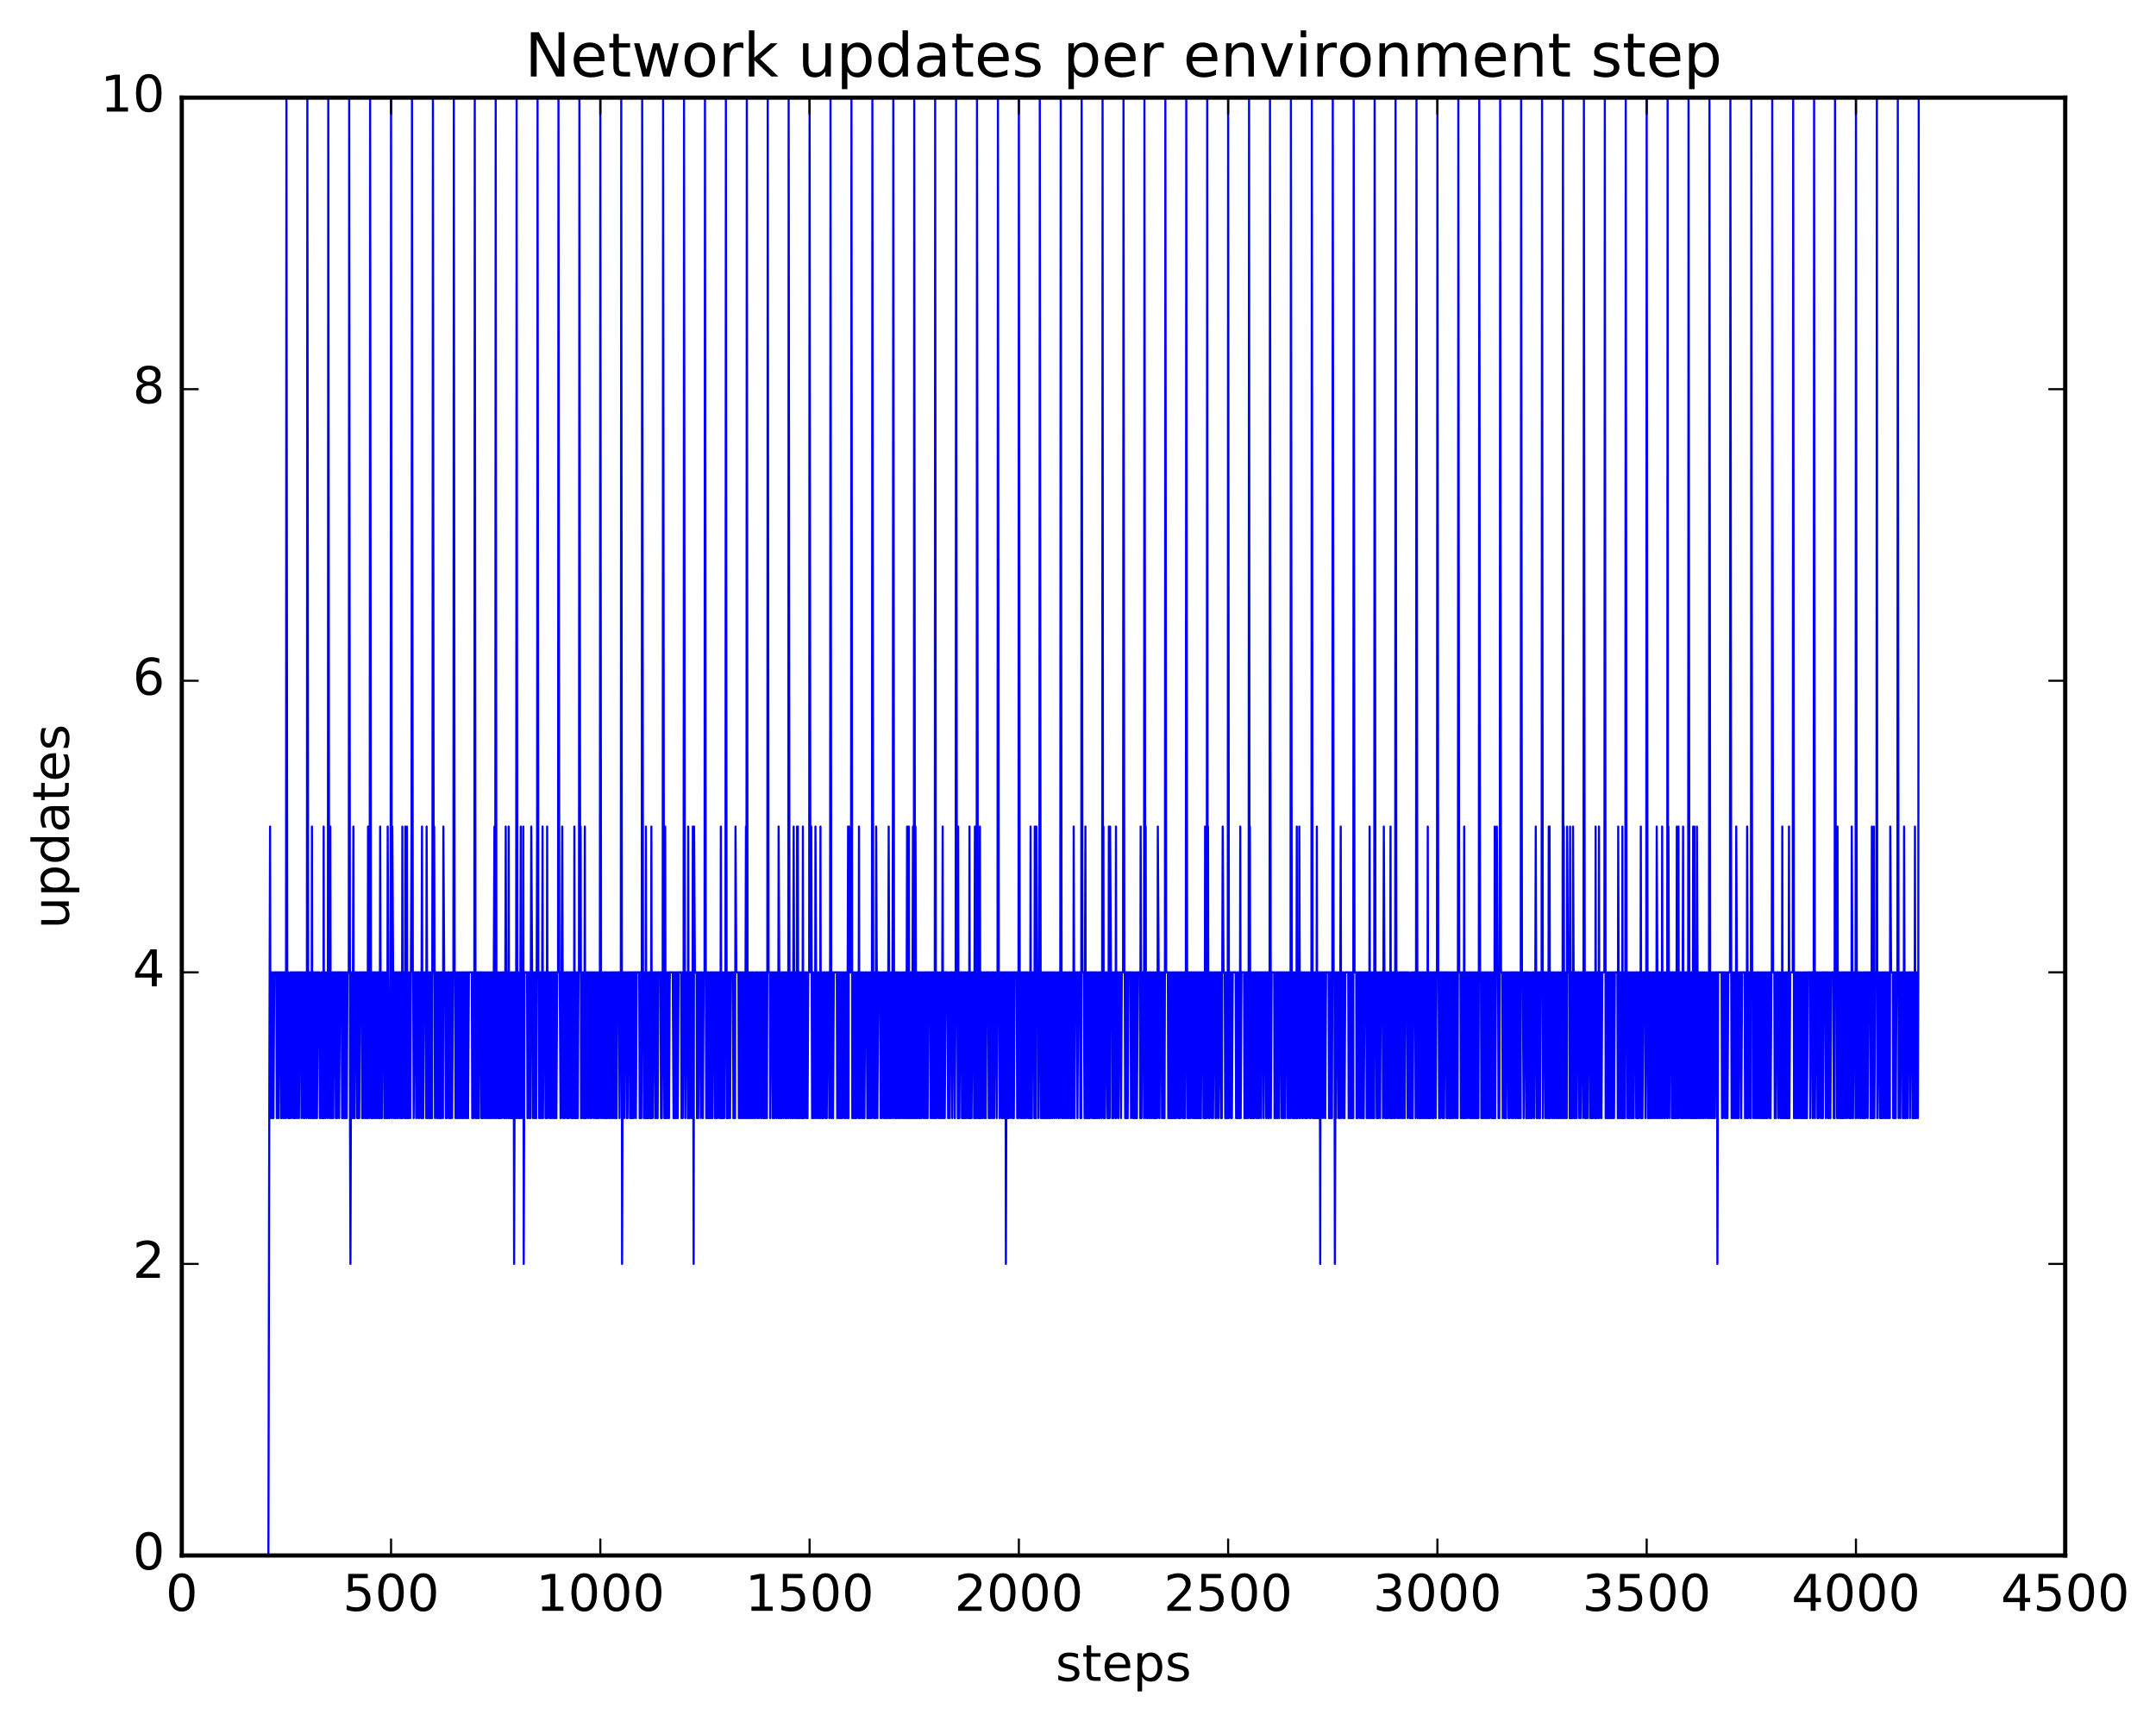 <?xml version="1.0" encoding="utf-8" standalone="no"?>
<!DOCTYPE svg PUBLIC "-//W3C//DTD SVG 1.1//EN"
  "http://www.w3.org/Graphics/SVG/1.1/DTD/svg11.dtd">
<!-- Created with matplotlib (http://matplotlib.org/) -->
<svg height="408pt" version="1.1" viewBox="0 0 511 408" width="511pt" xmlns="http://www.w3.org/2000/svg" xmlns:xlink="http://www.w3.org/1999/xlink">
 <defs>
  <style type="text/css">
*{stroke-linecap:butt;stroke-linejoin:round;stroke-miterlimit:100000;}
  </style>
 </defs>
 <g id="figure_1">
  <g id="patch_1">
   <path d="M 0 408.169 
L 511.954 408.169 
L 511.954 0 
L 0 0 
z
" style="fill:#ffffff;"/>
  </g>
  <g id="axes_1">
   <g id="patch_2">
    <path d="M 43.084 368.742 
L 489.484 368.742 
L 489.484 23.142 
L 43.084 23.142 
z
" style="fill:#ffffff;"/>
   </g>
   <g id="line2d_1">
    <path clip-path="url(#p096f9074aa)" d="M 43.183 368.742 
L 63.618 368.742 
L 63.817 265.062 
L 64.015 195.942 
L 64.114 265.062 
L 64.313 230.502 
L 64.412 230.502 
L 64.511 265.062 
L 64.61 230.502 
L 64.809 265.062 
L 65.007 230.502 
L 65.503 230.502 
L 65.602 265.062 
L 65.801 230.502 
L 65.9 230.502 
L 65.999 265.062 
L 66.197 230.502 
L 66.495 230.502 
L 66.594 265.062 
L 66.693 230.502 
L 66.793 265.062 
L 66.991 230.502 
L 67.09 230.502 
L 67.189 265.062 
L 67.388 230.502 
L 67.487 230.502 
L 67.586 265.062 
L 67.685 230.502 
L 67.785 265.062 
L 67.884 23.142 
L 68.082 230.502 
L 68.181 230.502 
L 68.281 265.062 
L 68.38 230.502 
L 68.578 265.062 
L 68.677 265.062 
L 68.876 230.502 
L 68.975 230.502 
L 69.074 265.062 
L 69.273 230.502 
L 69.471 230.502 
L 69.57 265.062 
L 69.669 230.502 
L 69.769 265.062 
L 69.967 230.502 
L 70.066 265.062 
L 70.265 230.502 
L 70.364 230.502 
L 70.463 265.062 
L 70.661 230.502 
L 70.761 230.502 
L 70.86 265.062 
L 71.058 230.502 
L 71.356 230.502 
L 71.455 265.062 
L 71.653 230.502 
L 71.753 230.502 
L 71.951 265.062 
L 72.05 230.502 
L 72.149 265.062 
L 72.348 230.502 
L 72.546 230.502 
L 72.645 265.062 
L 72.745 230.502 
L 72.844 23.142 
L 73.042 230.502 
L 73.141 265.062 
L 73.34 230.502 
L 73.439 265.062 
L 73.637 230.502 
L 73.737 230.502 
L 73.836 265.062 
L 73.935 195.942 
L 74.034 265.062 
L 74.133 230.502 
L 74.233 265.062 
L 74.332 230.502 
L 74.431 265.062 
L 74.629 230.502 
L 74.729 265.062 
L 74.927 230.502 
L 75.026 230.502 
L 75.125 265.062 
L 75.324 230.502 
L 75.621 230.502 
L 75.82 265.062 
L 75.919 265.062 
L 76.117 230.502 
L 76.217 230.502 
L 76.316 265.062 
L 76.514 230.502 
L 76.613 265.062 
L 76.713 195.942 
L 76.812 265.062 
L 77.01 230.502 
L 77.109 230.502 
L 77.209 265.062 
L 77.407 230.502 
L 77.605 230.502 
L 77.705 265.062 
L 77.804 23.142 
L 78.002 230.502 
L 78.101 230.502 
L 78.201 265.062 
L 78.3 195.942 
L 78.399 265.062 
L 78.498 230.502 
L 78.597 265.062 
L 78.796 230.502 
L 78.895 230.502 
L 78.994 265.062 
L 79.193 230.502 
L 79.49 230.502 
L 79.589 265.062 
L 79.788 230.502 
L 79.887 265.062 
L 80.085 230.502 
L 80.284 230.502 
L 80.383 265.062 
L 80.581 230.502 
L 80.978 230.502 
L 81.077 265.062 
L 81.276 230.502 
L 81.375 265.062 
L 81.573 230.502 
L 81.673 265.062 
L 81.871 230.502 
L 81.97 265.062 
L 82.069 230.502 
L 82.169 265.062 
L 82.367 230.502 
L 82.665 230.502 
L 82.764 23.142 
L 82.962 265.062 
L 83.061 299.622 
L 83.26 230.502 
L 83.458 230.502 
L 83.557 265.062 
L 83.756 195.942 
L 83.855 265.062 
L 83.954 230.502 
L 84.053 265.062 
L 84.252 230.502 
L 84.549 230.502 
L 84.649 265.062 
L 84.748 230.502 
L 84.847 265.062 
L 85.045 230.502 
L 85.145 265.062 
L 85.343 230.502 
L 85.74 230.502 
L 85.839 265.062 
L 85.938 230.502 
L 86.037 265.062 
L 86.236 230.502 
L 86.335 230.502 
L 86.434 265.062 
L 86.633 230.502 
L 86.732 265.062 
L 86.831 230.502 
L 86.93 265.062 
L 87.029 230.502 
L 87.129 265.062 
L 87.228 195.942 
L 87.525 265.062 
L 87.625 230.502 
L 87.724 23.142 
L 87.922 230.502 
L 88.021 265.062 
L 88.121 230.502 
L 88.22 265.062 
L 88.418 230.502 
L 88.517 230.502 
L 88.617 265.062 
L 88.815 230.502 
L 88.914 265.062 
L 89.113 230.502 
L 89.212 230.502 
L 89.311 265.062 
L 89.509 230.502 
L 89.609 230.502 
L 89.708 265.062 
L 89.906 230.502 
L 90.005 265.062 
L 90.105 195.942 
L 90.303 265.062 
L 90.402 230.502 
L 90.501 265.062 
L 90.7 230.502 
L 90.997 230.502 
L 91.097 265.062 
L 91.295 230.502 
L 91.394 230.502 
L 91.493 265.062 
L 91.692 230.502 
L 91.791 265.062 
L 91.89 195.942 
L 92.188 265.062 
L 92.386 265.062 
L 92.585 230.502 
L 92.684 23.142 
L 92.882 265.062 
L 92.981 195.942 
L 93.18 230.502 
L 93.279 230.502 
L 93.378 265.062 
L 93.577 230.502 
L 93.676 265.062 
L 93.874 230.502 
L 93.973 265.062 
L 94.172 230.502 
L 94.271 265.062 
L 94.469 230.502 
L 94.668 230.502 
L 94.767 265.062 
L 94.965 230.502 
L 95.065 265.062 
L 95.164 230.502 
L 95.263 265.062 
L 95.362 195.942 
L 95.461 265.062 
L 95.66 230.502 
L 95.858 230.502 
L 95.957 265.062 
L 96.057 195.942 
L 96.255 265.062 
L 96.453 195.942 
L 96.553 265.062 
L 96.751 230.502 
L 96.85 265.062 
L 97.049 230.502 
L 97.247 265.062 
L 97.545 195.942 
L 97.644 23.142 
L 97.842 230.502 
L 97.941 230.502 
L 98.041 265.062 
L 98.239 230.502 
L 98.537 230.502 
L 98.636 265.062 
L 98.834 230.502 
L 99.033 230.502 
L 99.132 265.062 
L 99.231 230.502 
L 99.33 265.062 
L 99.529 230.502 
L 99.628 230.502 
L 99.826 265.062 
L 100.025 195.942 
L 100.124 265.062 
L 100.223 230.502 
L 100.322 265.062 
L 100.521 230.502 
L 100.917 230.502 
L 101.017 265.062 
L 101.116 195.942 
L 101.314 265.062 
L 101.513 230.502 
L 101.612 230.502 
L 101.711 265.062 
L 101.81 230.502 
L 101.909 265.062 
L 102.108 230.502 
L 102.207 265.062 
L 102.306 230.502 
L 102.405 265.062 
L 102.505 195.942 
L 102.604 23.142 
L 102.802 230.502 
L 102.901 195.942 
L 103.1 265.062 
L 103.298 230.502 
L 103.397 230.502 
L 103.596 265.062 
L 103.695 230.502 
L 103.794 265.062 
L 103.993 230.502 
L 104.092 265.062 
L 104.29 230.502 
L 104.389 265.062 
L 104.489 230.502 
L 104.588 265.062 
L 104.786 230.502 
L 104.885 230.502 
L 104.985 265.062 
L 105.084 195.942 
L 105.282 230.502 
L 105.481 230.502 
L 105.679 265.062 
L 105.778 230.502 
L 105.977 265.062 
L 106.175 230.502 
L 106.373 230.502 
L 106.473 265.062 
L 106.671 230.502 
L 106.77 265.062 
L 106.969 230.502 
L 107.068 230.502 
L 107.167 265.062 
L 107.365 230.502 
L 107.465 230.502 
L 107.564 23.142 
L 107.762 230.502 
L 107.861 230.502 
L 107.961 265.062 
L 108.159 230.502 
L 108.357 265.062 
L 108.457 230.502 
L 108.556 265.062 
L 108.754 230.502 
L 108.853 265.062 
L 109.052 230.502 
L 109.151 230.502 
L 109.25 265.062 
L 109.449 230.502 
L 109.548 230.502 
L 109.647 265.062 
L 109.845 230.502 
L 109.945 265.062 
L 110.143 230.502 
L 110.242 230.502 
L 110.341 265.062 
L 110.54 230.502 
L 110.639 230.502 
L 110.738 265.062 
L 110.837 230.502 
L 110.937 265.062 
L 111.135 230.502 
L 111.829 230.502 
L 111.929 265.062 
L 112.127 230.502 
L 112.226 265.062 
L 112.425 230.502 
L 112.524 23.142 
L 112.722 265.062 
L 112.821 230.502 
L 112.921 265.062 
L 113.119 230.502 
L 113.218 265.062 
L 113.417 230.502 
L 113.516 265.062 
L 113.714 230.502 
L 114.012 230.502 
L 114.111 265.062 
L 114.21 230.502 
L 114.309 265.062 
L 114.508 230.502 
L 114.706 265.062 
L 114.905 230.502 
L 115.004 230.502 
L 115.103 265.062 
L 115.301 230.502 
L 115.401 265.062 
L 115.599 230.502 
L 115.698 265.062 
L 115.797 230.502 
L 115.897 265.062 
L 116.095 230.502 
L 116.194 265.062 
L 116.393 230.502 
L 116.492 265.062 
L 116.69 230.502 
L 116.789 230.502 
L 116.889 265.062 
L 117.186 195.942 
L 117.285 265.062 
L 117.385 230.502 
L 117.484 23.142 
L 117.682 265.062 
L 117.881 230.502 
L 117.98 230.502 
L 118.079 265.062 
L 118.178 230.502 
L 118.377 265.062 
L 118.575 230.502 
L 118.674 265.062 
L 118.873 230.502 
L 118.972 265.062 
L 119.17 230.502 
L 119.269 230.502 
L 119.468 265.062 
L 119.567 230.502 
L 119.666 265.062 
L 119.865 195.942 
L 120.063 265.062 
L 120.261 230.502 
L 120.361 230.502 
L 120.46 265.062 
L 120.559 195.942 
L 120.658 265.062 
L 120.857 230.502 
L 120.956 265.062 
L 121.154 230.502 
L 121.253 265.062 
L 121.353 230.502 
L 121.452 265.062 
L 121.65 230.502 
L 121.749 230.502 
L 121.849 299.622 
L 122.047 230.502 
L 122.146 230.502 
L 122.245 265.062 
L 122.345 230.502 
L 122.444 23.142 
L 122.642 265.062 
L 122.841 230.502 
L 123.039 265.062 
L 123.237 265.062 
L 123.436 195.942 
L 123.535 265.062 
L 123.733 230.502 
L 123.833 230.502 
L 123.932 265.062 
L 124.031 195.942 
L 124.13 299.622 
L 124.329 230.502 
L 124.924 230.502 
L 125.023 265.062 
L 125.221 230.502 
L 125.321 230.502 
L 125.42 265.062 
L 125.618 230.502 
L 125.717 265.062 
L 125.916 195.942 
L 126.114 230.502 
L 126.213 230.502 
L 126.313 265.062 
L 126.511 230.502 
L 126.61 230.502 
L 126.709 265.062 
L 126.809 230.502 
L 126.908 265.062 
L 127.007 230.502 
L 127.106 265.062 
L 127.305 195.942 
L 127.404 23.142 
L 127.602 230.502 
L 127.701 230.502 
L 127.801 265.062 
L 127.9 230.502 
L 127.999 265.062 
L 128.197 230.502 
L 128.297 230.502 
L 128.396 265.062 
L 128.594 195.942 
L 128.693 265.062 
L 128.892 230.502 
L 129.189 230.502 
L 129.289 265.062 
L 129.388 230.502 
L 129.586 265.062 
L 129.685 195.942 
L 129.785 265.062 
L 129.983 230.502 
L 130.181 230.502 
L 130.281 265.062 
L 130.479 230.502 
L 130.578 265.062 
L 130.777 230.502 
L 130.876 230.502 
L 130.975 265.062 
L 131.173 230.502 
L 131.273 230.502 
L 131.372 265.062 
L 131.471 230.502 
L 131.57 265.062 
L 131.769 230.502 
L 131.868 265.062 
L 132.066 230.502 
L 132.265 230.502 
L 132.364 23.142 
L 132.562 230.502 
L 132.661 230.502 
L 132.86 265.062 
L 132.959 265.062 
L 133.257 195.942 
L 133.455 265.062 
L 133.653 230.502 
L 133.753 230.502 
L 133.852 265.062 
L 134.05 230.502 
L 134.249 230.502 
L 134.348 265.062 
L 134.447 230.502 
L 134.546 265.062 
L 134.645 230.502 
L 134.844 265.062 
L 135.042 230.502 
L 135.241 230.502 
L 135.34 265.062 
L 135.439 230.502 
L 135.538 265.062 
L 135.637 230.502 
L 135.737 265.062 
L 135.935 230.502 
L 136.034 265.062 
L 136.133 195.942 
L 136.233 265.062 
L 136.332 230.502 
L 136.431 265.062 
L 136.53 230.502 
L 136.629 265.062 
L 136.828 230.502 
L 136.927 265.062 
L 137.125 230.502 
L 137.225 230.502 
L 137.324 23.142 
L 137.522 230.502 
L 137.621 195.942 
L 137.721 265.062 
L 137.82 230.502 
L 137.919 265.062 
L 138.117 230.502 
L 138.217 230.502 
L 138.316 265.062 
L 138.415 230.502 
L 138.514 265.062 
L 138.613 195.942 
L 138.713 265.062 
L 138.812 230.502 
L 138.911 265.062 
L 139.109 230.502 
L 139.209 230.502 
L 139.407 265.062 
L 139.605 230.502 
L 139.804 230.502 
L 139.903 265.062 
L 140.101 230.502 
L 140.201 265.062 
L 140.399 230.502 
L 140.597 230.502 
L 140.697 265.062 
L 140.895 230.502 
L 140.994 230.502 
L 141.093 265.062 
L 141.292 230.502 
L 141.391 265.062 
L 141.589 230.502 
L 141.689 265.062 
L 141.887 230.502 
L 141.986 265.062 
L 142.185 230.502 
L 142.284 23.142 
L 142.482 265.062 
L 142.681 230.502 
L 142.879 265.062 
L 143.077 230.502 
L 143.177 230.502 
L 143.276 265.062 
L 143.375 230.502 
L 143.474 265.062 
L 143.573 230.502 
L 143.673 265.062 
L 143.772 230.502 
L 143.97 265.062 
L 144.169 230.502 
L 144.268 230.502 
L 144.367 265.062 
L 144.565 230.502 
L 144.665 230.502 
L 144.764 265.062 
L 144.962 230.502 
L 145.061 230.502 
L 145.161 265.062 
L 145.359 230.502 
L 145.458 230.502 
L 145.557 265.062 
L 145.756 230.502 
L 145.855 230.502 
L 145.954 265.062 
L 146.053 230.502 
L 146.153 265.062 
L 146.351 230.502 
L 146.748 230.502 
L 146.847 265.062 
L 147.045 230.502 
L 147.145 230.502 
L 147.244 23.142 
L 147.442 299.622 
L 147.641 230.502 
L 147.74 265.062 
L 147.839 230.502 
L 147.938 265.062 
L 148.137 230.502 
L 148.434 230.502 
L 148.533 265.062 
L 148.633 230.502 
L 148.732 265.062 
L 148.93 230.502 
L 149.228 230.502 
L 149.327 265.062 
L 149.525 230.502 
L 149.625 265.062 
L 149.724 230.502 
L 149.823 265.062 
L 150.021 230.502 
L 150.121 230.502 
L 150.22 265.062 
L 150.418 230.502 
L 150.617 230.502 
L 150.716 265.062 
L 150.914 230.502 
L 151.509 230.502 
L 151.609 265.062 
L 151.708 230.502 
L 151.807 265.062 
L 151.906 230.502 
L 152.005 265.062 
L 152.105 230.502 
L 152.204 23.142 
L 152.402 230.502 
L 152.501 230.502 
L 152.601 265.062 
L 152.799 230.502 
L 152.997 265.062 
L 153.097 195.942 
L 153.196 265.062 
L 153.295 230.502 
L 153.493 265.062 
L 153.593 230.502 
L 153.692 265.062 
L 153.89 230.502 
L 153.989 230.502 
L 154.089 265.062 
L 154.188 230.502 
L 154.287 265.062 
L 154.386 195.942 
L 154.485 265.062 
L 154.585 230.502 
L 154.684 265.062 
L 154.882 230.502 
L 155.18 230.502 
L 155.279 265.062 
L 155.477 230.502 
L 155.577 230.502 
L 155.676 265.062 
L 155.775 230.502 
L 155.874 265.062 
L 156.073 230.502 
L 156.569 230.502 
L 156.668 265.062 
L 156.767 230.502 
L 156.866 265.062 
L 157.065 230.502 
L 157.164 23.142 
L 157.362 230.502 
L 157.461 265.062 
L 157.66 195.942 
L 157.759 265.062 
L 157.957 230.502 
L 158.057 230.502 
L 158.156 265.062 
L 158.354 230.502 
L 158.453 230.502 
L 158.553 265.062 
L 158.751 230.502 
L 159.445 230.502 
L 159.644 265.062 
L 159.842 230.502 
L 159.941 265.062 
L 160.041 230.502 
L 160.14 265.062 
L 160.338 230.502 
L 160.437 265.062 
L 160.537 230.502 
L 160.636 265.062 
L 160.834 230.502 
L 161.429 230.502 
L 161.529 265.062 
L 161.727 230.502 
L 161.826 265.062 
L 162.025 230.502 
L 162.124 23.142 
L 162.322 230.502 
L 162.421 265.062 
L 162.62 230.502 
L 162.917 230.502 
L 163.017 265.062 
L 163.116 195.942 
L 163.215 265.062 
L 163.314 230.502 
L 163.413 265.062 
L 163.612 230.502 
L 163.711 230.502 
L 163.81 265.062 
L 164.009 230.502 
L 164.108 265.062 
L 164.207 195.942 
L 164.405 299.622 
L 164.505 195.942 
L 164.703 230.502 
L 165.1 230.502 
L 165.199 265.062 
L 165.397 230.502 
L 165.497 265.062 
L 165.695 230.502 
L 165.993 230.502 
L 166.092 265.062 
L 166.29 230.502 
L 166.389 230.502 
L 166.588 265.062 
L 166.786 230.502 
L 166.985 230.502 
L 167.084 23.142 
L 167.282 230.502 
L 167.381 265.062 
L 167.481 230.502 
L 167.58 265.062 
L 167.778 230.502 
L 167.877 265.062 
L 168.076 230.502 
L 168.175 265.062 
L 168.373 230.502 
L 168.473 265.062 
L 168.671 230.502 
L 168.77 230.502 
L 168.869 265.062 
L 169.068 230.502 
L 169.365 230.502 
L 169.465 265.062 
L 169.663 230.502 
L 169.762 265.062 
L 169.961 230.502 
L 170.06 265.062 
L 170.258 230.502 
L 170.457 230.502 
L 170.556 265.062 
L 170.655 230.502 
L 170.754 265.062 
L 170.853 195.942 
L 170.953 265.062 
L 171.052 230.502 
L 171.151 265.062 
L 171.25 230.502 
L 171.349 265.062 
L 171.548 230.502 
L 171.647 265.062 
L 171.845 230.502 
L 171.945 230.502 
L 172.044 23.142 
L 172.242 265.062 
L 172.341 230.502 
L 172.441 265.062 
L 172.54 230.502 
L 172.639 265.062 
L 172.837 230.502 
L 173.036 265.062 
L 173.234 230.502 
L 173.73 230.502 
L 173.829 265.062 
L 173.929 230.502 
L 174.028 265.062 
L 174.127 230.502 
L 174.226 265.062 
L 174.325 195.942 
L 174.524 230.502 
L 175.02 230.502 
L 175.119 265.062 
L 175.317 230.502 
L 175.417 230.502 
L 175.516 265.062 
L 175.615 230.502 
L 175.714 265.062 
L 175.913 230.502 
L 176.012 265.062 
L 176.111 230.502 
L 176.21 265.062 
L 176.409 230.502 
L 176.508 230.502 
L 176.607 265.062 
L 176.805 195.942 
L 176.905 265.062 
L 177.004 23.142 
L 177.202 265.062 
L 177.401 230.502 
L 177.5 265.062 
L 177.599 230.502 
L 177.698 265.062 
L 177.897 230.502 
L 177.996 230.502 
L 178.095 265.062 
L 178.293 230.502 
L 178.393 265.062 
L 178.492 230.502 
L 178.69 265.062 
L 178.889 230.502 
L 178.988 230.502 
L 179.087 265.062 
L 179.285 230.502 
L 179.484 230.502 
L 179.583 265.062 
L 179.682 230.502 
L 179.881 265.062 
L 180.079 230.502 
L 180.277 230.502 
L 180.377 265.062 
L 180.476 230.502 
L 180.575 265.062 
L 180.773 230.502 
L 180.873 230.502 
L 180.972 265.062 
L 181.071 230.502 
L 181.17 265.062 
L 181.269 230.502 
L 181.369 265.062 
L 181.567 230.502 
L 181.666 230.502 
L 181.765 265.062 
L 181.865 230.502 
L 181.964 23.142 
L 182.162 230.502 
L 182.46 230.502 
L 182.559 265.062 
L 182.757 230.502 
L 183.055 230.502 
L 183.154 265.062 
L 183.253 230.502 
L 183.353 265.062 
L 183.452 230.502 
L 183.551 265.062 
L 183.749 230.502 
L 183.948 230.502 
L 184.047 265.062 
L 184.245 230.502 
L 184.345 230.502 
L 184.444 265.062 
L 184.543 195.942 
L 184.841 265.062 
L 184.94 230.502 
L 185.039 265.062 
L 185.138 230.502 
L 185.237 265.062 
L 185.436 230.502 
L 185.535 230.502 
L 185.634 265.062 
L 185.833 230.502 
L 186.031 230.502 
L 186.13 265.062 
L 186.329 230.502 
L 186.428 265.062 
L 186.626 230.502 
L 186.725 230.502 
L 186.825 265.062 
L 186.924 23.142 
L 187.122 230.502 
L 187.221 230.502 
L 187.321 265.062 
L 187.519 230.502 
L 187.618 265.062 
L 187.717 230.502 
L 187.916 265.062 
L 188.114 195.942 
L 188.313 265.062 
L 188.511 230.502 
L 188.61 265.062 
L 188.709 230.502 
L 188.809 265.062 
L 188.908 195.942 
L 189.007 265.062 
L 189.106 195.942 
L 189.205 265.062 
L 189.404 230.502 
L 189.503 265.062 
L 189.602 230.502 
L 189.701 265.062 
L 189.9 230.502 
L 189.999 265.062 
L 190.098 230.502 
L 190.197 265.062 
L 190.297 195.942 
L 190.396 265.062 
L 190.495 230.502 
L 190.594 265.062 
L 190.793 230.502 
L 190.991 230.502 
L 191.09 265.062 
L 191.289 230.502 
L 191.388 265.062 
L 191.586 230.502 
L 191.785 230.502 
L 191.884 23.142 
L 192.082 230.502 
L 192.181 230.502 
L 192.281 195.942 
L 192.479 265.062 
L 192.677 230.502 
L 192.777 265.062 
L 192.975 230.502 
L 193.173 265.062 
L 193.273 195.942 
L 193.57 265.062 
L 193.769 230.502 
L 193.868 230.502 
L 193.967 265.062 
L 194.165 230.502 
L 194.265 230.502 
L 194.364 265.062 
L 194.463 195.942 
L 194.562 265.062 
L 194.761 230.502 
L 194.86 265.062 
L 195.058 230.502 
L 195.157 265.062 
L 195.356 230.502 
L 195.554 230.502 
L 195.653 265.062 
L 195.852 230.502 
L 195.951 265.062 
L 196.149 230.502 
L 196.447 230.502 
L 196.546 265.062 
L 196.745 230.502 
L 196.844 23.142 
L 197.042 265.062 
L 197.241 230.502 
L 197.34 230.502 
L 197.439 265.062 
L 197.637 230.502 
L 198.332 230.502 
L 198.431 265.062 
L 198.629 230.502 
L 198.729 230.502 
L 198.828 265.062 
L 199.026 230.502 
L 199.125 265.062 
L 199.225 230.502 
L 199.324 265.062 
L 199.522 230.502 
L 199.621 265.062 
L 199.82 230.502 
L 200.018 230.502 
L 200.117 265.062 
L 200.316 230.502 
L 200.415 265.062 
L 200.613 230.502 
L 200.713 230.502 
L 200.812 265.062 
L 201.01 195.942 
L 201.109 265.062 
L 201.209 195.942 
L 201.407 230.502 
L 201.705 230.502 
L 201.804 23.142 
L 202.002 265.062 
L 202.201 230.502 
L 202.3 265.062 
L 202.498 230.502 
L 202.597 265.062 
L 202.697 230.502 
L 202.796 265.062 
L 202.895 230.502 
L 202.994 265.062 
L 203.193 230.502 
L 203.292 230.502 
L 203.49 265.062 
L 203.589 195.942 
L 203.689 265.062 
L 203.887 230.502 
L 203.986 265.062 
L 204.185 230.502 
L 204.284 230.502 
L 204.383 265.062 
L 204.482 230.502 
L 204.581 265.062 
L 204.681 230.502 
L 204.879 265.062 
L 205.077 230.502 
L 205.375 230.502 
L 205.573 265.062 
L 205.772 230.502 
L 205.871 265.062 
L 206.069 230.502 
L 206.169 230.502 
L 206.268 265.062 
L 206.466 230.502 
L 206.565 265.062 
L 206.665 230.502 
L 206.764 23.142 
L 206.962 230.502 
L 207.061 265.062 
L 207.26 230.502 
L 207.359 265.062 
L 207.458 230.502 
L 207.557 265.062 
L 207.657 195.942 
L 207.954 265.062 
L 208.153 230.502 
L 208.549 230.502 
L 208.748 265.062 
L 208.946 230.502 
L 209.045 265.062 
L 209.244 230.502 
L 209.442 230.502 
L 209.541 265.062 
L 209.641 230.502 
L 209.74 265.062 
L 209.938 230.502 
L 210.037 265.062 
L 210.236 230.502 
L 210.335 230.502 
L 210.434 265.062 
L 210.633 195.942 
L 210.831 265.062 
L 210.93 230.502 
L 211.029 265.062 
L 211.228 230.502 
L 211.327 230.502 
L 211.426 265.062 
L 211.625 195.942 
L 211.724 23.142 
L 211.922 265.062 
L 212.121 230.502 
L 212.22 265.062 
L 212.418 230.502 
L 212.517 265.062 
L 212.716 230.502 
L 212.815 230.502 
L 212.914 265.062 
L 213.113 230.502 
L 213.212 265.062 
L 213.41 230.502 
L 213.609 265.062 
L 213.807 230.502 
L 214.005 265.062 
L 214.105 230.502 
L 214.204 265.062 
L 214.402 230.502 
L 214.501 230.502 
L 214.601 265.062 
L 214.7 230.502 
L 214.799 265.062 
L 214.997 195.942 
L 215.097 265.062 
L 215.196 230.502 
L 215.295 265.062 
L 215.394 195.942 
L 215.493 265.062 
L 215.692 230.502 
L 215.791 265.062 
L 215.89 230.502 
L 215.989 265.062 
L 216.089 230.502 
L 216.188 265.062 
L 216.386 195.942 
L 216.585 265.062 
L 216.684 23.142 
L 216.882 265.062 
L 216.981 195.942 
L 217.18 265.062 
L 217.378 230.502 
L 217.477 265.062 
L 217.676 230.502 
L 217.775 230.502 
L 217.874 265.062 
L 217.973 230.502 
L 218.073 265.062 
L 218.271 230.502 
L 218.37 265.062 
L 218.569 230.502 
L 218.668 230.502 
L 218.866 265.062 
L 219.065 230.502 
L 219.164 265.062 
L 219.362 230.502 
L 219.461 230.502 
L 219.561 265.062 
L 219.759 230.502 
L 219.858 265.062 
L 220.057 230.502 
L 220.453 230.502 
L 220.553 265.062 
L 220.751 230.502 
L 220.85 230.502 
L 220.949 265.062 
L 221.049 230.502 
L 221.148 265.062 
L 221.346 230.502 
L 221.445 230.502 
L 221.545 265.062 
L 221.644 23.142 
L 221.842 265.062 
L 221.941 265.062 
L 222.14 230.502 
L 222.239 230.502 
L 222.437 265.062 
L 222.636 230.502 
L 222.735 265.062 
L 222.933 230.502 
L 223.033 265.062 
L 223.132 230.502 
L 223.231 265.062 
L 223.429 195.942 
L 223.529 265.062 
L 223.727 230.502 
L 223.826 230.502 
L 223.925 265.062 
L 224.124 230.502 
L 224.521 230.502 
L 224.719 265.062 
L 224.917 230.502 
L 225.017 230.502 
L 225.116 265.062 
L 225.314 230.502 
L 225.612 230.502 
L 225.711 265.062 
L 225.909 230.502 
L 226.207 230.502 
L 226.306 265.062 
L 226.505 230.502 
L 226.604 23.142 
L 226.802 230.502 
L 226.901 230.502 
L 227.001 265.062 
L 227.1 195.942 
L 227.199 265.062 
L 227.298 230.502 
L 227.397 265.062 
L 227.596 230.502 
L 227.893 230.502 
L 227.993 265.062 
L 228.191 230.502 
L 228.29 265.062 
L 228.389 230.502 
L 228.489 265.062 
L 228.687 230.502 
L 228.786 265.062 
L 228.885 230.502 
L 228.985 265.062 
L 229.183 230.502 
L 229.282 230.502 
L 229.381 265.062 
L 229.481 230.502 
L 229.679 265.062 
L 229.778 195.942 
L 229.877 265.062 
L 229.977 230.502 
L 230.076 265.062 
L 230.175 230.502 
L 230.274 265.062 
L 230.473 230.502 
L 230.77 230.502 
L 230.869 265.062 
L 231.068 195.942 
L 231.167 265.062 
L 231.266 195.942 
L 231.465 265.062 
L 231.564 23.142 
L 231.762 230.502 
L 231.861 265.062 
L 231.961 230.502 
L 232.06 265.062 
L 232.258 195.942 
L 232.357 265.062 
L 232.556 230.502 
L 232.655 265.062 
L 232.754 230.502 
L 232.853 265.062 
L 233.052 230.502 
L 233.25 230.502 
L 233.349 265.062 
L 233.548 230.502 
L 233.647 265.062 
L 233.845 230.502 
L 234.242 230.502 
L 234.341 265.062 
L 234.441 230.502 
L 234.639 265.062 
L 234.837 230.502 
L 234.937 230.502 
L 235.036 265.062 
L 235.234 230.502 
L 235.333 230.502 
L 235.433 265.062 
L 235.532 230.502 
L 235.631 265.062 
L 235.829 230.502 
L 236.127 230.502 
L 236.226 265.062 
L 236.425 230.502 
L 236.524 23.142 
L 236.722 230.502 
L 236.821 230.502 
L 236.921 265.062 
L 237.119 230.502 
L 237.218 230.502 
L 237.417 265.062 
L 237.516 230.502 
L 237.615 265.062 
L 237.813 230.502 
L 237.913 230.502 
L 238.012 265.062 
L 238.21 230.502 
L 238.309 230.502 
L 238.409 299.622 
L 238.607 230.502 
L 238.805 230.502 
L 238.905 265.062 
L 239.004 230.502 
L 239.103 265.062 
L 239.301 230.502 
L 239.5 230.502 
L 239.599 265.062 
L 239.797 230.502 
L 239.996 230.502 
L 240.095 265.062 
L 240.194 230.502 
L 240.293 265.062 
L 240.492 230.502 
L 240.988 230.502 
L 241.087 265.062 
L 241.285 230.502 
L 241.385 265.062 
L 241.484 23.142 
L 241.682 230.502 
L 241.781 230.502 
L 241.881 265.062 
L 241.98 230.502 
L 242.178 265.062 
L 242.277 230.502 
L 242.377 265.062 
L 242.575 230.502 
L 242.674 230.502 
L 242.773 265.062 
L 242.873 230.502 
L 242.972 265.062 
L 243.071 230.502 
L 243.17 265.062 
L 243.369 230.502 
L 243.567 230.502 
L 243.666 265.062 
L 243.865 230.502 
L 243.964 265.062 
L 244.063 230.502 
L 244.162 265.062 
L 244.261 195.942 
L 244.361 265.062 
L 244.46 230.502 
L 244.559 265.062 
L 244.757 230.502 
L 245.055 230.502 
L 245.154 265.062 
L 245.253 195.942 
L 245.353 265.062 
L 245.452 195.942 
L 245.551 265.062 
L 245.65 195.942 
L 245.849 230.502 
L 246.047 230.502 
L 246.146 265.062 
L 246.345 230.502 
L 246.444 23.142 
L 246.642 230.502 
L 246.741 265.062 
L 246.841 230.502 
L 247.039 265.062 
L 247.138 230.502 
L 247.237 265.062 
L 247.436 230.502 
L 247.535 230.502 
L 247.634 265.062 
L 247.733 230.502 
L 247.833 265.062 
L 248.031 230.502 
L 248.13 265.062 
L 248.229 230.502 
L 248.329 265.062 
L 248.527 230.502 
L 248.626 265.062 
L 248.825 230.502 
L 248.924 265.062 
L 249.122 230.502 
L 249.221 265.062 
L 249.321 230.502 
L 249.42 265.062 
L 249.618 230.502 
L 249.817 230.502 
L 249.916 265.062 
L 250.114 230.502 
L 250.213 230.502 
L 250.412 265.062 
L 250.61 230.502 
L 250.809 230.502 
L 250.908 265.062 
L 251.106 230.502 
L 251.205 265.062 
L 251.305 230.502 
L 251.404 23.142 
L 251.602 230.502 
L 251.701 265.062 
L 251.9 230.502 
L 252.098 265.062 
L 252.197 230.502 
L 252.297 265.062 
L 252.495 230.502 
L 252.594 230.502 
L 252.693 265.062 
L 252.892 230.502 
L 253.09 265.062 
L 253.189 230.502 
L 253.289 265.062 
L 253.487 230.502 
L 253.586 230.502 
L 253.685 265.062 
L 253.884 230.502 
L 253.983 265.062 
L 254.181 230.502 
L 254.38 265.062 
L 254.479 195.942 
L 254.677 265.062 
L 254.876 230.502 
L 255.273 230.502 
L 255.372 265.062 
L 255.57 230.502 
L 255.967 230.502 
L 256.066 265.062 
L 256.165 230.502 
L 256.265 265.062 
L 256.364 23.142 
L 256.562 230.502 
L 256.86 230.502 
L 257.058 265.062 
L 257.257 195.942 
L 257.356 265.062 
L 257.554 230.502 
L 257.653 265.062 
L 257.852 230.502 
L 257.951 265.062 
L 258.05 230.502 
L 258.149 265.062 
L 258.249 230.502 
L 258.348 265.062 
L 258.546 230.502 
L 258.745 230.502 
L 258.844 265.062 
L 259.042 230.502 
L 259.141 265.062 
L 259.241 230.502 
L 259.34 265.062 
L 259.439 230.502 
L 259.538 265.062 
L 259.637 230.502 
L 259.737 265.062 
L 259.935 230.502 
L 260.034 265.062 
L 260.233 230.502 
L 260.431 265.062 
L 260.53 230.502 
L 260.629 265.062 
L 260.828 230.502 
L 261.026 230.502 
L 261.125 265.062 
L 261.225 230.502 
L 261.324 23.142 
L 261.423 230.502 
L 261.522 195.942 
L 261.621 265.062 
L 261.82 230.502 
L 261.919 265.062 
L 262.117 230.502 
L 262.316 230.502 
L 262.514 265.062 
L 262.613 230.502 
L 262.713 265.062 
L 262.812 195.942 
L 263.01 265.062 
L 263.109 195.942 
L 263.308 230.502 
L 263.506 230.502 
L 263.605 265.062 
L 263.804 230.502 
L 263.903 265.062 
L 264.101 230.502 
L 264.201 230.502 
L 264.399 265.062 
L 264.498 195.942 
L 264.597 265.062 
L 264.796 230.502 
L 264.994 230.502 
L 265.093 265.062 
L 265.292 230.502 
L 265.589 230.502 
L 265.689 265.062 
L 265.887 230.502 
L 266.185 230.502 
L 266.284 23.142 
L 266.482 230.502 
L 266.581 230.502 
L 266.681 265.062 
L 266.78 230.502 
L 266.879 265.062 
L 266.978 230.502 
L 267.077 265.062 
L 267.177 230.502 
L 267.276 265.062 
L 267.474 230.502 
L 267.97 230.502 
L 268.069 265.062 
L 268.268 230.502 
L 268.466 230.502 
L 268.565 265.062 
L 268.764 230.502 
L 268.863 265.062 
L 269.061 230.502 
L 269.161 265.062 
L 269.359 230.502 
L 269.458 265.062 
L 269.657 230.502 
L 270.153 230.502 
L 270.252 265.062 
L 270.351 195.942 
L 270.549 265.062 
L 270.748 230.502 
L 271.045 230.502 
L 271.145 265.062 
L 271.244 23.142 
L 271.442 230.502 
L 271.541 195.942 
L 271.641 265.062 
L 271.74 230.502 
L 271.938 265.062 
L 272.137 230.502 
L 272.236 230.502 
L 272.335 265.062 
L 272.533 230.502 
L 272.633 230.502 
L 272.732 265.062 
L 272.93 230.502 
L 273.029 265.062 
L 273.228 230.502 
L 273.327 265.062 
L 273.525 230.502 
L 273.625 265.062 
L 273.823 230.502 
L 273.922 265.062 
L 274.121 230.502 
L 274.22 230.502 
L 274.319 265.062 
L 274.418 195.942 
L 274.617 230.502 
L 274.716 230.502 
L 274.815 265.062 
L 275.013 230.502 
L 275.311 230.502 
L 275.41 265.062 
L 275.609 230.502 
L 275.708 265.062 
L 275.906 230.502 
L 276.005 265.062 
L 276.105 230.502 
L 276.204 23.142 
L 276.402 230.502 
L 276.799 230.502 
L 276.898 265.062 
L 276.997 230.502 
L 277.097 265.062 
L 277.295 230.502 
L 277.394 265.062 
L 277.593 230.502 
L 277.692 265.062 
L 277.89 230.502 
L 277.989 265.062 
L 278.089 230.502 
L 278.188 265.062 
L 278.386 230.502 
L 278.485 265.062 
L 278.684 230.502 
L 278.783 265.062 
L 278.981 230.502 
L 279.18 230.502 
L 279.279 265.062 
L 279.477 230.502 
L 279.577 265.062 
L 279.676 230.502 
L 279.775 265.062 
L 279.973 230.502 
L 280.172 230.502 
L 280.271 265.062 
L 280.469 230.502 
L 280.569 265.062 
L 280.767 230.502 
L 280.866 265.062 
L 281.065 230.502 
L 281.164 23.142 
L 281.362 230.502 
L 281.461 265.062 
L 281.66 230.502 
L 281.759 265.062 
L 281.858 230.502 
L 281.957 265.062 
L 282.057 230.502 
L 282.156 265.062 
L 282.354 230.502 
L 282.553 230.502 
L 282.652 265.062 
L 282.85 230.502 
L 282.949 265.062 
L 283.148 230.502 
L 283.247 265.062 
L 283.346 230.502 
L 283.445 265.062 
L 283.644 230.502 
L 283.743 265.062 
L 283.842 230.502 
L 283.941 265.062 
L 284.041 230.502 
L 284.14 265.062 
L 284.338 230.502 
L 284.437 265.062 
L 284.537 230.502 
L 284.636 265.062 
L 284.834 230.502 
L 285.132 230.502 
L 285.231 265.062 
L 285.429 230.502 
L 285.529 265.062 
L 285.628 195.942 
L 285.727 265.062 
L 285.826 230.502 
L 285.925 265.062 
L 286.025 230.502 
L 286.124 23.142 
L 286.223 230.502 
L 286.322 195.942 
L 286.421 265.062 
L 286.521 230.502 
L 286.62 265.062 
L 286.818 230.502 
L 287.017 230.502 
L 287.116 265.062 
L 287.314 230.502 
L 287.413 230.502 
L 287.513 265.062 
L 287.711 230.502 
L 288.009 230.502 
L 288.108 265.062 
L 288.207 230.502 
L 288.306 265.062 
L 288.505 230.502 
L 288.703 230.502 
L 288.802 265.062 
L 289.001 230.502 
L 289.199 230.502 
L 289.397 265.062 
L 289.497 230.502 
L 289.596 265.062 
L 289.794 195.942 
L 289.993 230.502 
L 290.29 230.502 
L 290.389 265.062 
L 290.588 230.502 
L 290.687 265.062 
L 290.885 230.502 
L 290.985 265.062 
L 291.084 23.142 
L 291.282 265.062 
L 291.481 230.502 
L 291.679 230.502 
L 291.778 265.062 
L 291.877 230.502 
L 291.977 265.062 
L 292.175 230.502 
L 292.869 230.502 
L 292.969 265.062 
L 293.068 230.502 
L 293.167 265.062 
L 293.365 230.502 
L 293.465 230.502 
L 293.564 265.062 
L 293.762 230.502 
L 293.861 265.062 
L 293.961 195.942 
L 294.06 265.062 
L 294.258 230.502 
L 294.853 230.502 
L 294.953 265.062 
L 295.052 230.502 
L 295.25 265.062 
L 295.349 230.502 
L 295.449 265.062 
L 295.647 230.502 
L 295.746 230.502 
L 295.845 265.062 
L 295.945 230.502 
L 296.044 23.142 
L 296.143 230.502 
L 296.242 195.942 
L 296.341 265.062 
L 296.441 230.502 
L 296.54 265.062 
L 296.639 230.502 
L 296.738 265.062 
L 296.937 230.502 
L 297.036 265.062 
L 297.135 230.502 
L 297.234 265.062 
L 297.433 230.502 
L 297.631 230.502 
L 297.73 265.062 
L 297.929 230.502 
L 298.028 265.062 
L 298.127 230.502 
L 298.226 265.062 
L 298.325 230.502 
L 298.425 265.062 
L 298.623 230.502 
L 298.821 230.502 
L 298.921 265.062 
L 299.119 230.502 
L 299.417 230.502 
L 299.516 265.062 
L 299.714 230.502 
L 300.012 230.502 
L 300.111 265.062 
L 300.309 230.502 
L 300.409 230.502 
L 300.508 265.062 
L 300.607 230.502 
L 300.706 265.062 
L 300.905 230.502 
L 301.004 23.142 
L 301.202 265.062 
L 301.401 230.502 
L 301.996 230.502 
L 302.095 265.062 
L 302.293 230.502 
L 302.393 265.062 
L 302.591 230.502 
L 302.69 230.502 
L 302.789 265.062 
L 302.988 230.502 
L 303.087 230.502 
L 303.186 265.062 
L 303.385 230.502 
L 303.682 230.502 
L 303.781 265.062 
L 303.98 230.502 
L 304.079 230.502 
L 304.178 265.062 
L 304.377 230.502 
L 304.476 230.502 
L 304.575 265.062 
L 304.773 230.502 
L 305.071 230.502 
L 305.17 265.062 
L 305.369 230.502 
L 305.468 230.502 
L 305.567 265.062 
L 305.765 230.502 
L 305.865 265.062 
L 305.964 23.142 
L 306.162 230.502 
L 306.261 230.502 
L 306.361 265.062 
L 306.46 230.502 
L 306.559 265.062 
L 306.658 230.502 
L 306.757 265.062 
L 306.857 230.502 
L 306.956 265.062 
L 307.154 230.502 
L 307.253 265.062 
L 307.353 195.942 
L 307.452 265.062 
L 307.65 230.502 
L 307.749 230.502 
L 307.849 265.062 
L 307.948 195.942 
L 308.146 265.062 
L 308.345 230.502 
L 308.543 230.502 
L 308.642 265.062 
L 308.741 230.502 
L 308.841 265.062 
L 309.039 230.502 
L 309.138 230.502 
L 309.237 265.062 
L 309.436 230.502 
L 309.535 265.062 
L 309.733 230.502 
L 309.833 265.062 
L 310.031 230.502 
L 310.13 230.502 
L 310.329 265.062 
L 310.527 230.502 
L 310.626 265.062 
L 310.825 230.502 
L 310.924 23.142 
L 311.122 265.062 
L 311.221 230.502 
L 311.321 265.062 
L 311.42 230.502 
L 311.519 265.062 
L 311.618 230.502 
L 311.817 265.062 
L 311.916 230.502 
L 312.015 265.062 
L 312.114 195.942 
L 312.213 265.062 
L 312.412 230.502 
L 312.511 265.062 
L 312.709 230.502 
L 312.809 230.502 
L 312.908 299.622 
L 313.007 230.502 
L 313.106 265.062 
L 313.305 230.502 
L 313.503 230.502 
L 313.602 265.062 
L 313.801 230.502 
L 313.999 230.502 
L 314.098 265.062 
L 314.297 230.502 
L 314.892 230.502 
L 314.991 265.062 
L 315.189 230.502 
L 315.289 265.062 
L 315.388 230.502 
L 315.487 265.062 
L 315.586 230.502 
L 315.685 265.062 
L 315.785 230.502 
L 315.884 23.142 
L 316.082 230.502 
L 316.281 230.502 
L 316.38 299.622 
L 316.578 230.502 
L 316.677 265.062 
L 316.876 230.502 
L 317.173 230.502 
L 317.273 265.062 
L 317.471 230.502 
L 317.57 265.062 
L 317.769 195.942 
L 317.868 265.062 
L 318.066 230.502 
L 318.265 230.502 
L 318.364 265.062 
L 318.463 230.502 
L 318.661 265.062 
L 318.86 230.502 
L 319.554 230.502 
L 319.653 265.062 
L 319.852 230.502 
L 319.951 265.062 
L 320.149 230.502 
L 320.249 265.062 
L 320.348 230.502 
L 320.447 265.062 
L 320.645 230.502 
L 320.745 265.062 
L 320.844 23.142 
L 321.042 230.502 
L 321.439 230.502 
L 321.538 265.062 
L 321.737 230.502 
L 321.836 265.062 
L 322.034 230.502 
L 322.233 230.502 
L 322.332 265.062 
L 322.53 230.502 
L 322.629 265.062 
L 322.828 230.502 
L 322.927 230.502 
L 323.026 265.062 
L 323.125 230.502 
L 323.225 265.062 
L 323.423 230.502 
L 323.82 230.502 
L 323.919 265.062 
L 324.117 230.502 
L 324.217 265.062 
L 324.415 230.502 
L 324.514 265.062 
L 324.613 195.942 
L 324.713 265.062 
L 324.911 230.502 
L 325.01 230.502 
L 325.109 265.062 
L 325.308 230.502 
L 325.407 265.062 
L 325.605 230.502 
L 325.705 265.062 
L 325.804 23.142 
L 326.002 230.502 
L 326.101 230.502 
L 326.3 265.062 
L 326.399 230.502 
L 326.498 265.062 
L 326.597 230.502 
L 326.697 265.062 
L 326.895 230.502 
L 326.994 230.502 
L 327.093 265.062 
L 327.292 230.502 
L 327.689 230.502 
L 327.788 265.062 
L 327.986 195.942 
L 328.284 265.062 
L 328.482 230.502 
L 328.581 265.062 
L 328.681 230.502 
L 328.78 265.062 
L 328.978 230.502 
L 329.077 265.062 
L 329.276 230.502 
L 329.375 230.502 
L 329.474 265.062 
L 329.573 195.942 
L 329.673 265.062 
L 329.772 230.502 
L 329.871 265.062 
L 329.97 230.502 
L 330.069 265.062 
L 330.268 230.502 
L 330.367 230.502 
L 330.466 265.062 
L 330.565 230.502 
L 330.665 265.062 
L 330.764 23.142 
L 330.962 230.502 
L 331.061 230.502 
L 331.161 265.062 
L 331.359 230.502 
L 331.458 265.062 
L 331.657 230.502 
L 331.756 230.502 
L 331.855 265.062 
L 332.053 230.502 
L 332.153 230.502 
L 332.252 265.062 
L 332.45 230.502 
L 332.549 265.062 
L 332.748 230.502 
L 332.847 230.502 
L 332.946 265.062 
L 333.145 230.502 
L 333.541 230.502 
L 333.641 265.062 
L 333.839 230.502 
L 333.938 230.502 
L 334.137 265.062 
L 334.236 265.062 
L 334.434 230.502 
L 334.533 265.062 
L 334.732 230.502 
L 334.831 265.062 
L 335.029 230.502 
L 335.426 230.502 
L 335.525 265.062 
L 335.625 230.502 
L 335.724 23.142 
L 335.922 230.502 
L 336.021 265.062 
L 336.22 230.502 
L 336.319 230.502 
L 336.418 265.062 
L 336.517 230.502 
L 336.617 265.062 
L 336.815 230.502 
L 336.914 265.062 
L 337.113 230.502 
L 337.212 230.502 
L 337.311 265.062 
L 337.41 230.502 
L 337.509 265.062 
L 337.609 230.502 
L 337.708 265.062 
L 337.906 230.502 
L 338.005 230.502 
L 338.105 265.062 
L 338.204 230.502 
L 338.303 265.062 
L 338.402 195.942 
L 338.501 265.062 
L 338.601 230.502 
L 338.7 265.062 
L 338.799 230.502 
L 338.898 265.062 
L 339.097 230.502 
L 339.196 265.062 
L 339.394 230.502 
L 339.493 230.502 
L 339.593 265.062 
L 339.692 230.502 
L 339.791 265.062 
L 339.989 230.502 
L 340.188 230.502 
L 340.287 265.062 
L 340.485 230.502 
L 340.585 230.502 
L 340.684 23.142 
L 340.882 230.502 
L 340.981 230.502 
L 341.081 265.062 
L 341.279 230.502 
L 341.378 265.062 
L 341.577 230.502 
L 341.775 230.502 
L 341.874 265.062 
L 342.073 230.502 
L 342.172 230.502 
L 342.271 265.062 
L 342.469 230.502 
L 342.767 230.502 
L 342.866 265.062 
L 342.965 230.502 
L 343.065 265.062 
L 343.263 230.502 
L 343.362 230.502 
L 343.461 265.062 
L 343.561 230.502 
L 343.66 265.062 
L 343.759 230.502 
L 343.858 265.062 
L 344.057 230.502 
L 344.156 265.062 
L 344.354 230.502 
L 344.453 265.062 
L 344.652 230.502 
L 344.85 230.502 
L 344.949 265.062 
L 345.148 230.502 
L 345.346 265.062 
L 345.445 265.062 
L 345.545 230.502 
L 345.644 23.142 
L 345.842 230.502 
L 346.14 230.502 
L 346.239 265.062 
L 346.338 230.502 
L 346.437 265.062 
L 346.537 230.502 
L 346.735 265.062 
L 346.834 230.502 
L 346.933 265.062 
L 347.033 195.942 
L 347.132 265.062 
L 347.33 230.502 
L 347.429 265.062 
L 347.628 230.502 
L 347.826 265.062 
L 348.025 230.502 
L 348.223 230.502 
L 348.322 265.062 
L 348.521 230.502 
L 348.62 265.062 
L 348.719 230.502 
L 348.818 265.062 
L 349.017 230.502 
L 349.215 265.062 
L 349.314 230.502 
L 349.413 265.062 
L 349.612 230.502 
L 349.711 265.062 
L 349.909 230.502 
L 350.009 265.062 
L 350.207 230.502 
L 350.306 230.502 
L 350.405 265.062 
L 350.505 230.502 
L 350.604 23.142 
L 350.802 230.502 
L 351.001 230.502 
L 351.1 265.062 
L 351.298 230.502 
L 351.397 265.062 
L 351.497 230.502 
L 351.596 265.062 
L 351.794 230.502 
L 351.893 230.502 
L 351.993 265.062 
L 352.092 230.502 
L 352.191 265.062 
L 352.389 230.502 
L 352.489 265.062 
L 352.588 230.502 
L 352.687 265.062 
L 352.885 230.502 
L 352.985 265.062 
L 353.183 230.502 
L 353.381 230.502 
L 353.481 265.062 
L 353.58 230.502 
L 353.679 265.062 
L 353.778 230.502 
L 353.877 265.062 
L 354.076 230.502 
L 354.175 265.062 
L 354.274 195.942 
L 354.373 265.062 
L 354.572 230.502 
L 354.671 230.502 
L 354.77 195.942 
L 354.969 230.502 
L 355.068 230.502 
L 355.167 265.062 
L 355.266 230.502 
L 355.365 265.062 
L 355.465 230.502 
L 355.564 23.142 
L 355.762 230.502 
L 356.06 230.502 
L 356.159 265.062 
L 356.357 230.502 
L 356.556 265.062 
L 356.655 230.502 
L 356.754 265.062 
L 356.853 230.502 
L 356.953 265.062 
L 357.151 230.502 
L 357.349 230.502 
L 357.548 265.062 
L 357.746 230.502 
L 357.845 265.062 
L 358.044 230.502 
L 358.242 230.502 
L 358.341 265.062 
L 358.54 230.502 
L 358.639 230.502 
L 358.738 265.062 
L 358.937 230.502 
L 359.135 230.502 
L 359.234 265.062 
L 359.433 230.502 
L 359.532 265.062 
L 359.73 230.502 
L 359.929 265.062 
L 360.028 230.502 
L 360.127 265.062 
L 360.325 230.502 
L 360.425 265.062 
L 360.524 23.142 
L 360.722 230.502 
L 360.921 230.502 
L 361.119 265.062 
L 361.317 230.502 
L 361.615 230.502 
L 361.714 265.062 
L 361.813 230.502 
L 361.913 265.062 
L 362.012 230.502 
L 362.21 265.062 
L 362.309 230.502 
L 362.409 265.062 
L 362.607 230.502 
L 362.805 265.062 
L 363.004 230.502 
L 363.103 265.062 
L 363.301 230.502 
L 363.5 230.502 
L 363.599 265.062 
L 363.797 230.502 
L 363.897 230.502 
L 363.996 195.942 
L 364.194 265.062 
L 364.293 230.502 
L 364.393 265.062 
L 364.591 230.502 
L 364.69 230.502 
L 364.789 265.062 
L 364.889 230.502 
L 364.988 265.062 
L 365.186 230.502 
L 365.385 230.502 
L 365.484 23.142 
L 365.682 265.062 
L 365.881 230.502 
L 366.178 230.502 
L 366.277 265.062 
L 366.476 230.502 
L 366.575 230.502 
L 366.674 265.062 
L 366.873 230.502 
L 366.972 265.062 
L 367.071 195.942 
L 367.17 265.062 
L 367.269 195.942 
L 367.369 265.062 
L 367.567 230.502 
L 367.666 230.502 
L 367.865 265.062 
L 367.964 230.502 
L 368.063 265.062 
L 368.261 230.502 
L 368.361 230.502 
L 368.46 265.062 
L 368.658 230.502 
L 368.857 265.062 
L 369.055 230.502 
L 369.154 265.062 
L 369.353 230.502 
L 369.452 265.062 
L 369.551 230.502 
L 369.65 265.062 
L 369.849 230.502 
L 369.948 265.062 
L 370.146 230.502 
L 370.245 230.502 
L 370.345 265.062 
L 370.444 23.142 
L 370.543 230.502 
L 370.642 195.942 
L 370.741 265.062 
L 370.841 230.502 
L 370.94 265.062 
L 371.138 230.502 
L 371.237 230.502 
L 371.337 265.062 
L 371.436 195.942 
L 371.634 230.502 
L 371.932 230.502 
L 372.031 265.062 
L 372.13 195.942 
L 372.229 265.062 
L 372.329 230.502 
L 372.428 265.062 
L 372.626 230.502 
L 372.725 265.062 
L 372.825 195.942 
L 373.122 265.062 
L 373.221 230.502 
L 373.321 265.062 
L 373.519 230.502 
L 373.618 230.502 
L 373.717 265.062 
L 373.916 230.502 
L 374.213 230.502 
L 374.313 265.062 
L 374.511 230.502 
L 374.61 265.062 
L 374.809 230.502 
L 375.007 230.502 
L 375.205 265.062 
L 375.305 230.502 
L 375.404 23.142 
L 375.602 230.502 
L 375.701 265.062 
L 375.801 230.502 
L 375.9 265.062 
L 376.098 230.502 
L 376.197 230.502 
L 376.297 265.062 
L 376.495 230.502 
L 376.793 230.502 
L 376.892 265.062 
L 377.09 230.502 
L 377.189 265.062 
L 377.289 230.502 
L 377.388 265.062 
L 377.586 230.502 
L 377.685 265.062 
L 377.884 230.502 
L 377.983 230.502 
L 378.082 265.062 
L 378.181 195.942 
L 378.281 265.062 
L 378.38 230.502 
L 378.479 265.062 
L 378.677 230.502 
L 378.876 265.062 
L 378.975 195.942 
L 379.074 265.062 
L 379.273 230.502 
L 379.471 230.502 
L 379.57 265.062 
L 379.769 230.502 
L 380.265 230.502 
L 380.364 23.142 
L 380.562 265.062 
L 380.761 230.502 
L 380.86 265.062 
L 381.058 230.502 
L 381.157 265.062 
L 381.356 230.502 
L 381.455 265.062 
L 381.653 230.502 
L 381.753 265.062 
L 381.852 230.502 
L 381.951 265.062 
L 382.149 230.502 
L 382.348 265.062 
L 382.447 230.502 
L 382.546 265.062 
L 382.745 230.502 
L 383.34 230.502 
L 383.439 265.062 
L 383.538 195.942 
L 383.737 265.062 
L 383.935 230.502 
L 384.034 230.502 
L 384.133 265.062 
L 384.332 230.502 
L 384.431 265.062 
L 384.53 195.942 
L 384.629 265.062 
L 384.729 230.502 
L 384.828 265.062 
L 385.026 230.502 
L 385.125 265.062 
L 385.225 230.502 
L 385.324 23.142 
L 385.522 230.502 
L 385.621 230.502 
L 385.721 265.062 
L 385.919 230.502 
L 386.018 265.062 
L 386.217 230.502 
L 386.316 265.062 
L 386.514 230.502 
L 386.613 265.062 
L 386.812 230.502 
L 386.911 265.062 
L 387.01 230.502 
L 387.209 265.062 
L 387.407 230.502 
L 387.705 230.502 
L 387.804 265.062 
L 387.903 230.502 
L 388.002 265.062 
L 388.101 230.502 
L 388.201 265.062 
L 388.3 230.502 
L 388.399 265.062 
L 388.597 230.502 
L 388.697 230.502 
L 388.796 265.062 
L 388.895 195.942 
L 388.994 265.062 
L 389.193 230.502 
L 389.292 265.062 
L 389.49 230.502 
L 389.887 230.502 
L 389.986 265.062 
L 390.185 230.502 
L 390.284 23.142 
L 390.482 230.502 
L 390.581 265.062 
L 390.681 230.502 
L 390.78 265.062 
L 390.978 230.502 
L 391.077 265.062 
L 391.177 230.502 
L 391.276 265.062 
L 391.474 230.502 
L 391.573 265.062 
L 391.772 230.502 
L 391.871 265.062 
L 392.069 230.502 
L 392.169 230.502 
L 392.268 265.062 
L 392.466 230.502 
L 392.565 265.062 
L 392.665 195.942 
L 392.962 265.062 
L 393.061 230.502 
L 393.161 265.062 
L 393.359 230.502 
L 393.458 230.502 
L 393.557 265.062 
L 393.756 230.502 
L 393.855 265.062 
L 393.954 195.942 
L 394.053 265.062 
L 394.252 230.502 
L 394.351 230.502 
L 394.45 265.062 
L 394.549 230.502 
L 394.649 265.062 
L 394.847 230.502 
L 395.045 230.502 
L 395.145 265.062 
L 395.244 23.142 
L 395.343 230.502 
L 395.442 195.942 
L 395.641 265.062 
L 395.839 230.502 
L 396.137 230.502 
L 396.236 265.062 
L 396.335 230.502 
L 396.434 265.062 
L 396.533 230.502 
L 396.633 265.062 
L 396.732 230.502 
L 396.831 265.062 
L 397.029 230.502 
L 397.129 265.062 
L 397.228 230.502 
L 397.327 265.062 
L 397.426 195.942 
L 397.625 265.062 
L 397.823 195.942 
L 397.922 265.062 
L 398.121 230.502 
L 398.319 230.502 
L 398.418 265.062 
L 398.617 230.502 
L 398.716 265.062 
L 398.914 195.942 
L 399.013 265.062 
L 399.212 230.502 
L 399.311 230.502 
L 399.41 265.062 
L 399.609 230.502 
L 399.708 230.502 
L 399.807 265.062 
L 400.005 230.502 
L 400.105 265.062 
L 400.204 23.142 
L 400.402 230.502 
L 400.501 265.062 
L 400.601 230.502 
L 400.7 265.062 
L 400.799 230.502 
L 400.898 265.062 
L 401.097 230.502 
L 401.196 265.062 
L 401.295 195.942 
L 401.493 265.062 
L 401.593 195.942 
L 401.692 265.062 
L 401.791 230.502 
L 401.89 265.062 
L 401.989 230.502 
L 402.089 265.062 
L 402.188 195.942 
L 402.485 265.062 
L 402.684 230.502 
L 402.783 265.062 
L 402.981 230.502 
L 403.081 265.062 
L 403.279 230.502 
L 403.378 230.502 
L 403.477 265.062 
L 403.676 230.502 
L 403.775 265.062 
L 403.973 230.502 
L 404.073 230.502 
L 404.172 265.062 
L 404.37 230.502 
L 404.469 230.502 
L 404.668 265.062 
L 404.866 230.502 
L 404.965 265.062 
L 405.065 230.502 
L 405.164 23.142 
L 405.362 265.062 
L 405.561 230.502 
L 405.66 265.062 
L 405.858 230.502 
L 405.957 265.062 
L 406.057 230.502 
L 406.156 265.062 
L 406.354 230.502 
L 406.453 265.062 
L 406.652 230.502 
L 406.949 230.502 
L 407.049 299.622 
L 407.247 230.502 
L 408.041 230.502 
L 408.14 265.062 
L 408.239 230.502 
L 408.338 265.062 
L 408.537 230.502 
L 408.735 230.502 
L 408.834 265.062 
L 408.933 230.502 
L 409.033 265.062 
L 409.231 230.502 
L 409.33 230.502 
L 409.429 265.062 
L 409.628 230.502 
L 410.025 230.502 
L 410.124 23.142 
L 410.322 230.502 
L 410.421 265.062 
L 410.62 230.502 
L 410.719 265.062 
L 410.917 230.502 
L 411.017 230.502 
L 411.116 265.062 
L 411.314 230.502 
L 411.413 265.062 
L 411.513 195.942 
L 411.81 265.062 
L 411.909 230.502 
L 412.108 265.062 
L 412.306 230.502 
L 412.604 230.502 
L 412.703 265.062 
L 412.901 230.502 
L 413.497 230.502 
L 413.596 265.062 
L 413.794 230.502 
L 413.993 265.062 
L 414.092 195.942 
L 414.29 265.062 
L 414.489 230.502 
L 414.687 230.502 
L 414.786 265.062 
L 414.885 230.502 
L 414.985 265.062 
L 415.084 23.142 
L 415.282 230.502 
L 415.481 230.502 
L 415.58 265.062 
L 415.778 230.502 
L 415.977 265.062 
L 416.175 230.502 
L 416.274 265.062 
L 416.473 230.502 
L 416.572 265.062 
L 416.77 230.502 
L 416.869 230.502 
L 416.969 265.062 
L 417.167 230.502 
L 417.266 230.502 
L 417.365 265.062 
L 417.564 230.502 
L 417.663 265.062 
L 417.762 230.502 
L 417.861 265.062 
L 418.06 230.502 
L 418.159 265.062 
L 418.258 230.502 
L 418.357 265.062 
L 418.556 230.502 
L 418.655 265.062 
L 418.853 230.502 
L 418.953 265.062 
L 419.151 230.502 
L 419.349 230.502 
L 419.449 265.062 
L 419.548 230.502 
L 419.647 265.062 
L 419.845 230.502 
L 419.945 230.502 
L 420.044 23.142 
L 420.242 230.502 
L 420.54 230.502 
L 420.639 265.062 
L 420.738 230.502 
L 420.937 265.062 
L 421.135 230.502 
L 421.433 230.502 
L 421.532 265.062 
L 421.73 230.502 
L 421.829 230.502 
L 422.028 265.062 
L 422.226 230.502 
L 422.325 265.062 
L 422.425 195.942 
L 422.524 265.062 
L 422.623 230.502 
L 422.722 265.062 
L 422.921 230.502 
L 423.02 265.062 
L 423.218 230.502 
L 423.317 265.062 
L 423.417 230.502 
L 423.516 265.062 
L 423.615 230.502 
L 423.714 265.062 
L 423.813 230.502 
L 423.913 265.062 
L 424.012 195.942 
L 424.111 265.062 
L 424.309 230.502 
L 424.905 230.502 
L 425.004 23.142 
L 425.202 265.062 
L 425.401 230.502 
L 425.5 265.062 
L 425.599 230.502 
L 425.698 265.062 
L 425.897 230.502 
L 425.996 265.062 
L 426.095 230.502 
L 426.194 265.062 
L 426.393 230.502 
L 426.492 265.062 
L 426.69 230.502 
L 426.889 265.062 
L 426.988 265.062 
L 427.087 230.502 
L 427.186 265.062 
L 427.385 230.502 
L 427.484 265.062 
L 427.682 230.502 
L 427.781 265.062 
L 427.881 230.502 
L 427.98 265.062 
L 428.178 230.502 
L 428.277 265.062 
L 428.476 230.502 
L 428.972 230.502 
L 429.071 265.062 
L 429.269 230.502 
L 429.567 230.502 
L 429.666 265.062 
L 429.865 230.502 
L 429.964 23.142 
L 430.162 265.062 
L 430.361 230.502 
L 430.658 230.502 
L 430.757 265.062 
L 430.956 230.502 
L 431.055 265.062 
L 431.253 230.502 
L 431.353 230.502 
L 431.551 265.062 
L 431.749 230.502 
L 431.849 265.062 
L 431.948 230.502 
L 432.047 265.062 
L 432.245 230.502 
L 432.642 230.502 
L 432.741 265.062 
L 432.94 230.502 
L 433.138 230.502 
L 433.237 265.062 
L 433.337 230.502 
L 433.436 265.062 
L 433.634 230.502 
L 433.833 265.062 
L 434.031 230.502 
L 434.527 230.502 
L 434.626 265.062 
L 434.725 230.502 
L 434.825 265.062 
L 434.924 23.142 
L 435.122 230.502 
L 435.321 230.502 
L 435.42 265.062 
L 435.519 195.942 
L 435.618 265.062 
L 435.817 230.502 
L 435.916 230.502 
L 436.015 265.062 
L 436.213 230.502 
L 436.313 265.062 
L 436.511 230.502 
L 436.61 265.062 
L 436.709 230.502 
L 436.809 265.062 
L 436.908 230.502 
L 437.007 265.062 
L 437.205 230.502 
L 437.305 230.502 
L 437.404 265.062 
L 437.602 230.502 
L 437.701 230.502 
L 437.801 265.062 
L 437.999 230.502 
L 438.197 230.502 
L 438.297 265.062 
L 438.396 230.502 
L 438.495 265.062 
L 438.693 230.502 
L 438.793 265.062 
L 438.892 195.942 
L 439.189 265.062 
L 439.388 230.502 
L 439.685 230.502 
L 439.785 265.062 
L 439.884 23.142 
L 440.082 230.502 
L 440.181 265.062 
L 440.38 230.502 
L 440.578 230.502 
L 440.677 265.062 
L 440.876 230.502 
L 440.975 265.062 
L 441.173 230.502 
L 441.372 265.062 
L 441.57 230.502 
L 441.669 265.062 
L 441.769 230.502 
L 441.868 265.062 
L 442.066 230.502 
L 442.165 265.062 
L 442.364 230.502 
L 442.562 230.502 
L 442.661 265.062 
L 442.86 230.502 
L 443.257 230.502 
L 443.356 265.062 
L 443.455 230.502 
L 443.554 265.062 
L 443.653 195.942 
L 443.753 265.062 
L 443.852 230.502 
L 443.951 265.062 
L 444.149 195.942 
L 444.249 265.062 
L 444.447 230.502 
L 444.745 230.502 
L 444.844 23.142 
L 444.943 265.062 
L 445.141 230.502 
L 445.34 230.502 
L 445.538 265.062 
L 445.737 230.502 
L 445.836 265.062 
L 446.034 230.502 
L 446.133 265.062 
L 446.332 230.502 
L 446.431 230.502 
L 446.53 265.062 
L 446.729 230.502 
L 446.828 230.502 
L 446.927 265.062 
L 447.125 230.502 
L 447.225 265.062 
L 447.423 230.502 
L 447.522 265.062 
L 447.721 230.502 
L 447.82 230.502 
L 447.919 265.062 
L 448.018 195.942 
L 448.217 230.502 
L 448.613 230.502 
L 448.713 265.062 
L 448.812 230.502 
L 448.911 265.062 
L 449.01 230.502 
L 449.109 265.062 
L 449.209 230.502 
L 449.308 265.062 
L 449.506 230.502 
L 449.705 230.502 
L 449.804 23.142 
L 450.002 265.062 
L 450.201 230.502 
L 450.399 265.062 
L 450.597 230.502 
L 450.895 230.502 
L 450.994 265.062 
L 451.093 230.502 
L 451.193 265.062 
L 451.292 195.942 
L 451.49 265.062 
L 451.589 230.502 
L 451.689 265.062 
L 451.887 230.502 
L 452.085 265.062 
L 452.284 230.502 
L 452.581 230.502 
L 452.681 265.062 
L 452.879 230.502 
L 453.177 230.502 
L 453.276 265.062 
L 453.375 230.502 
L 453.474 265.062 
L 453.673 230.502 
L 453.772 265.062 
L 453.871 195.942 
L 453.97 265.062 
L 454.069 230.502 
L 454.169 265.062 
L 454.367 230.502 
L 454.466 230.502 
L 454.565 265.062 
L 454.665 230.502 
L 454.764 23.142 
L 454.764 23.142 
" style="fill:none;stroke:#0000ff;stroke-linecap:square;stroke-width:0.5;"/>
   </g>
   <g id="patch_3">
    <path d="M 43.084 368.742 
L 43.084 23.142 
" style="fill:none;stroke:#000000;stroke-linecap:square;stroke-linejoin:miter;"/>
   </g>
   <g id="patch_4">
    <path d="M 43.084 368.742 
L 489.484 368.742 
" style="fill:none;stroke:#000000;stroke-linecap:square;stroke-linejoin:miter;"/>
   </g>
   <g id="patch_5">
    <path d="M 489.484 368.742 
L 489.484 23.142 
" style="fill:none;stroke:#000000;stroke-linecap:square;stroke-linejoin:miter;"/>
   </g>
   <g id="patch_6">
    <path d="M 43.084 23.142 
L 489.484 23.142 
" style="fill:none;stroke:#000000;stroke-linecap:square;stroke-linejoin:miter;"/>
   </g>
   <g id="matplotlib.axis_1">
    <g id="xtick_1">
     <g id="line2d_2">
      <defs>
       <path d="M 0 0 
L 0 -4 
" id="m548a2ff4fc" style="stroke:#000000;stroke-width:0.5;"/>
      </defs>
      <g>
       <use style="stroke:#000000;stroke-width:0.5;" x="43.084" xlink:href="#m548a2ff4fc" y="368.742"/>
      </g>
     </g>
     <g id="line2d_3">
      <defs>
       <path d="M 0 0 
L 0 4 
" id="m6689d71aa5" style="stroke:#000000;stroke-width:0.5;"/>
      </defs>
      <g>
       <use style="stroke:#000000;stroke-width:0.5;" x="43.084" xlink:href="#m6689d71aa5" y="23.142"/>
      </g>
     </g>
     <g id="text_1">
      <!-- 0 -->
      <defs>
       <path d="M 31.781 66.406 
Q 24.172 66.406 20.328 58.906 
Q 16.5 51.422 16.5 36.375 
Q 16.5 21.391 20.328 13.891 
Q 24.172 6.391 31.781 6.391 
Q 39.453 6.391 43.281 13.891 
Q 47.125 21.391 47.125 36.375 
Q 47.125 51.422 43.281 58.906 
Q 39.453 66.406 31.781 66.406 
M 31.781 74.219 
Q 44.047 74.219 50.516 64.516 
Q 56.984 54.828 56.984 36.375 
Q 56.984 17.969 50.516 8.266 
Q 44.047 -1.422 31.781 -1.422 
Q 19.531 -1.422 13.062 8.266 
Q 6.594 17.969 6.594 36.375 
Q 6.594 54.828 13.062 64.516 
Q 19.531 74.219 31.781 74.219 
" id="BitstreamVeraSans-Roman-30"/>
      </defs>
      <g transform="translate(39.266 381.86)scale(0.12 -0.12)">
       <use xlink:href="#BitstreamVeraSans-Roman-30"/>
      </g>
     </g>
    </g>
    <g id="xtick_2">
     <g id="line2d_4">
      <g>
       <use style="stroke:#000000;stroke-width:0.5;" x="92.684" xlink:href="#m548a2ff4fc" y="368.742"/>
      </g>
     </g>
     <g id="line2d_5">
      <g>
       <use style="stroke:#000000;stroke-width:0.5;" x="92.684" xlink:href="#m6689d71aa5" y="23.142"/>
      </g>
     </g>
     <g id="text_2">
      <!-- 500 -->
      <defs>
       <path d="M 10.797 72.906 
L 49.516 72.906 
L 49.516 64.594 
L 19.828 64.594 
L 19.828 46.734 
Q 21.969 47.469 24.109 47.828 
Q 26.266 48.188 28.422 48.188 
Q 40.625 48.188 47.75 41.5 
Q 54.891 34.812 54.891 23.391 
Q 54.891 11.625 47.562 5.094 
Q 40.234 -1.422 26.906 -1.422 
Q 22.312 -1.422 17.547 -0.641 
Q 12.797 0.141 7.719 1.703 
L 7.719 11.625 
Q 12.109 9.234 16.797 8.062 
Q 21.484 6.891 26.703 6.891 
Q 35.156 6.891 40.078 11.328 
Q 45.016 15.766 45.016 23.391 
Q 45.016 31 40.078 35.438 
Q 35.156 39.891 26.703 39.891 
Q 22.75 39.891 18.812 39.016 
Q 14.891 38.141 10.797 36.281 
z
" id="BitstreamVeraSans-Roman-35"/>
      </defs>
      <g transform="translate(81.231 381.86)scale(0.12 -0.12)">
       <use xlink:href="#BitstreamVeraSans-Roman-35"/>
       <use x="63.623" xlink:href="#BitstreamVeraSans-Roman-30"/>
       <use x="127.246" xlink:href="#BitstreamVeraSans-Roman-30"/>
      </g>
     </g>
    </g>
    <g id="xtick_3">
     <g id="line2d_6">
      <g>
       <use style="stroke:#000000;stroke-width:0.5;" x="142.284" xlink:href="#m548a2ff4fc" y="368.742"/>
      </g>
     </g>
     <g id="line2d_7">
      <g>
       <use style="stroke:#000000;stroke-width:0.5;" x="142.284" xlink:href="#m6689d71aa5" y="23.142"/>
      </g>
     </g>
     <g id="text_3">
      <!-- 1000 -->
      <defs>
       <path d="M 12.406 8.297 
L 28.516 8.297 
L 28.516 63.922 
L 10.984 60.406 
L 10.984 69.391 
L 28.422 72.906 
L 38.281 72.906 
L 38.281 8.297 
L 54.391 8.297 
L 54.391 0 
L 12.406 0 
z
" id="BitstreamVeraSans-Roman-31"/>
      </defs>
      <g transform="translate(127.014 381.86)scale(0.12 -0.12)">
       <use xlink:href="#BitstreamVeraSans-Roman-31"/>
       <use x="63.623" xlink:href="#BitstreamVeraSans-Roman-30"/>
       <use x="127.246" xlink:href="#BitstreamVeraSans-Roman-30"/>
       <use x="190.869" xlink:href="#BitstreamVeraSans-Roman-30"/>
      </g>
     </g>
    </g>
    <g id="xtick_4">
     <g id="line2d_8">
      <g>
       <use style="stroke:#000000;stroke-width:0.5;" x="191.884" xlink:href="#m548a2ff4fc" y="368.742"/>
      </g>
     </g>
     <g id="line2d_9">
      <g>
       <use style="stroke:#000000;stroke-width:0.5;" x="191.884" xlink:href="#m6689d71aa5" y="23.142"/>
      </g>
     </g>
     <g id="text_4">
      <!-- 1500 -->
      <g transform="translate(176.614 381.86)scale(0.12 -0.12)">
       <use xlink:href="#BitstreamVeraSans-Roman-31"/>
       <use x="63.623" xlink:href="#BitstreamVeraSans-Roman-35"/>
       <use x="127.246" xlink:href="#BitstreamVeraSans-Roman-30"/>
       <use x="190.869" xlink:href="#BitstreamVeraSans-Roman-30"/>
      </g>
     </g>
    </g>
    <g id="xtick_5">
     <g id="line2d_10">
      <g>
       <use style="stroke:#000000;stroke-width:0.5;" x="241.484" xlink:href="#m548a2ff4fc" y="368.742"/>
      </g>
     </g>
     <g id="line2d_11">
      <g>
       <use style="stroke:#000000;stroke-width:0.5;" x="241.484" xlink:href="#m6689d71aa5" y="23.142"/>
      </g>
     </g>
     <g id="text_5">
      <!-- 2000 -->
      <defs>
       <path d="M 19.188 8.297 
L 53.609 8.297 
L 53.609 0 
L 7.328 0 
L 7.328 8.297 
Q 12.938 14.109 22.625 23.891 
Q 32.328 33.688 34.812 36.531 
Q 39.547 41.844 41.422 45.531 
Q 43.312 49.219 43.312 52.781 
Q 43.312 58.594 39.234 62.25 
Q 35.156 65.922 28.609 65.922 
Q 23.969 65.922 18.812 64.312 
Q 13.672 62.703 7.812 59.422 
L 7.812 69.391 
Q 13.766 71.781 18.938 73 
Q 24.125 74.219 28.422 74.219 
Q 39.75 74.219 46.484 68.547 
Q 53.219 62.891 53.219 53.422 
Q 53.219 48.922 51.531 44.891 
Q 49.859 40.875 45.406 35.406 
Q 44.188 33.984 37.641 27.219 
Q 31.109 20.453 19.188 8.297 
" id="BitstreamVeraSans-Roman-32"/>
      </defs>
      <g transform="translate(226.214 381.86)scale(0.12 -0.12)">
       <use xlink:href="#BitstreamVeraSans-Roman-32"/>
       <use x="63.623" xlink:href="#BitstreamVeraSans-Roman-30"/>
       <use x="127.246" xlink:href="#BitstreamVeraSans-Roman-30"/>
       <use x="190.869" xlink:href="#BitstreamVeraSans-Roman-30"/>
      </g>
     </g>
    </g>
    <g id="xtick_6">
     <g id="line2d_12">
      <g>
       <use style="stroke:#000000;stroke-width:0.5;" x="291.084" xlink:href="#m548a2ff4fc" y="368.742"/>
      </g>
     </g>
     <g id="line2d_13">
      <g>
       <use style="stroke:#000000;stroke-width:0.5;" x="291.084" xlink:href="#m6689d71aa5" y="23.142"/>
      </g>
     </g>
     <g id="text_6">
      <!-- 2500 -->
      <g transform="translate(275.814 381.86)scale(0.12 -0.12)">
       <use xlink:href="#BitstreamVeraSans-Roman-32"/>
       <use x="63.623" xlink:href="#BitstreamVeraSans-Roman-35"/>
       <use x="127.246" xlink:href="#BitstreamVeraSans-Roman-30"/>
       <use x="190.869" xlink:href="#BitstreamVeraSans-Roman-30"/>
      </g>
     </g>
    </g>
    <g id="xtick_7">
     <g id="line2d_14">
      <g>
       <use style="stroke:#000000;stroke-width:0.5;" x="340.684" xlink:href="#m548a2ff4fc" y="368.742"/>
      </g>
     </g>
     <g id="line2d_15">
      <g>
       <use style="stroke:#000000;stroke-width:0.5;" x="340.684" xlink:href="#m6689d71aa5" y="23.142"/>
      </g>
     </g>
     <g id="text_7">
      <!-- 3000 -->
      <defs>
       <path d="M 40.578 39.312 
Q 47.656 37.797 51.625 33 
Q 55.609 28.219 55.609 21.188 
Q 55.609 10.406 48.188 4.484 
Q 40.766 -1.422 27.094 -1.422 
Q 22.516 -1.422 17.656 -0.516 
Q 12.797 0.391 7.625 2.203 
L 7.625 11.719 
Q 11.719 9.328 16.594 8.109 
Q 21.484 6.891 26.812 6.891 
Q 36.078 6.891 40.938 10.547 
Q 45.797 14.203 45.797 21.188 
Q 45.797 27.641 41.281 31.266 
Q 36.766 34.906 28.719 34.906 
L 20.219 34.906 
L 20.219 43.016 
L 29.109 43.016 
Q 36.375 43.016 40.234 45.922 
Q 44.094 48.828 44.094 54.297 
Q 44.094 59.906 40.109 62.906 
Q 36.141 65.922 28.719 65.922 
Q 24.656 65.922 20.016 65.031 
Q 15.375 64.156 9.812 62.312 
L 9.812 71.094 
Q 15.438 72.656 20.344 73.438 
Q 25.25 74.219 29.594 74.219 
Q 40.828 74.219 47.359 69.109 
Q 53.906 64.016 53.906 55.328 
Q 53.906 49.266 50.438 45.094 
Q 46.969 40.922 40.578 39.312 
" id="BitstreamVeraSans-Roman-33"/>
      </defs>
      <g transform="translate(325.414 381.86)scale(0.12 -0.12)">
       <use xlink:href="#BitstreamVeraSans-Roman-33"/>
       <use x="63.623" xlink:href="#BitstreamVeraSans-Roman-30"/>
       <use x="127.246" xlink:href="#BitstreamVeraSans-Roman-30"/>
       <use x="190.869" xlink:href="#BitstreamVeraSans-Roman-30"/>
      </g>
     </g>
    </g>
    <g id="xtick_8">
     <g id="line2d_16">
      <g>
       <use style="stroke:#000000;stroke-width:0.5;" x="390.284" xlink:href="#m548a2ff4fc" y="368.742"/>
      </g>
     </g>
     <g id="line2d_17">
      <g>
       <use style="stroke:#000000;stroke-width:0.5;" x="390.284" xlink:href="#m6689d71aa5" y="23.142"/>
      </g>
     </g>
     <g id="text_8">
      <!-- 3500 -->
      <g transform="translate(375.014 381.86)scale(0.12 -0.12)">
       <use xlink:href="#BitstreamVeraSans-Roman-33"/>
       <use x="63.623" xlink:href="#BitstreamVeraSans-Roman-35"/>
       <use x="127.246" xlink:href="#BitstreamVeraSans-Roman-30"/>
       <use x="190.869" xlink:href="#BitstreamVeraSans-Roman-30"/>
      </g>
     </g>
    </g>
    <g id="xtick_9">
     <g id="line2d_18">
      <g>
       <use style="stroke:#000000;stroke-width:0.5;" x="439.884" xlink:href="#m548a2ff4fc" y="368.742"/>
      </g>
     </g>
     <g id="line2d_19">
      <g>
       <use style="stroke:#000000;stroke-width:0.5;" x="439.884" xlink:href="#m6689d71aa5" y="23.142"/>
      </g>
     </g>
     <g id="text_9">
      <!-- 4000 -->
      <defs>
       <path d="M 37.797 64.312 
L 12.891 25.391 
L 37.797 25.391 
z
M 35.203 72.906 
L 47.609 72.906 
L 47.609 25.391 
L 58.016 25.391 
L 58.016 17.188 
L 47.609 17.188 
L 47.609 0 
L 37.797 0 
L 37.797 17.188 
L 4.891 17.188 
L 4.891 26.703 
z
" id="BitstreamVeraSans-Roman-34"/>
      </defs>
      <g transform="translate(424.614 381.86)scale(0.12 -0.12)">
       <use xlink:href="#BitstreamVeraSans-Roman-34"/>
       <use x="63.623" xlink:href="#BitstreamVeraSans-Roman-30"/>
       <use x="127.246" xlink:href="#BitstreamVeraSans-Roman-30"/>
       <use x="190.869" xlink:href="#BitstreamVeraSans-Roman-30"/>
      </g>
     </g>
    </g>
    <g id="xtick_10">
     <g id="line2d_20">
      <g>
       <use style="stroke:#000000;stroke-width:0.5;" x="489.484" xlink:href="#m548a2ff4fc" y="368.742"/>
      </g>
     </g>
     <g id="line2d_21">
      <g>
       <use style="stroke:#000000;stroke-width:0.5;" x="489.484" xlink:href="#m6689d71aa5" y="23.142"/>
      </g>
     </g>
     <g id="text_10">
      <!-- 4500 -->
      <g transform="translate(474.214 381.86)scale(0.12 -0.12)">
       <use xlink:href="#BitstreamVeraSans-Roman-34"/>
       <use x="63.623" xlink:href="#BitstreamVeraSans-Roman-35"/>
       <use x="127.246" xlink:href="#BitstreamVeraSans-Roman-30"/>
       <use x="190.869" xlink:href="#BitstreamVeraSans-Roman-30"/>
      </g>
     </g>
    </g>
    <g id="text_11">
     <!-- steps -->
     <defs>
      <path d="M 18.109 8.203 
L 18.109 -20.797 
L 9.078 -20.797 
L 9.078 54.688 
L 18.109 54.688 
L 18.109 46.391 
Q 20.953 51.266 25.266 53.625 
Q 29.594 56 35.594 56 
Q 45.562 56 51.781 48.094 
Q 58.016 40.188 58.016 27.297 
Q 58.016 14.406 51.781 6.484 
Q 45.562 -1.422 35.594 -1.422 
Q 29.594 -1.422 25.266 0.953 
Q 20.953 3.328 18.109 8.203 
M 48.688 27.297 
Q 48.688 37.203 44.609 42.844 
Q 40.531 48.484 33.406 48.484 
Q 26.266 48.484 22.188 42.844 
Q 18.109 37.203 18.109 27.297 
Q 18.109 17.391 22.188 11.75 
Q 26.266 6.109 33.406 6.109 
Q 40.531 6.109 44.609 11.75 
Q 48.688 17.391 48.688 27.297 
" id="BitstreamVeraSans-Roman-70"/>
      <path d="M 18.312 70.219 
L 18.312 54.688 
L 36.812 54.688 
L 36.812 47.703 
L 18.312 47.703 
L 18.312 18.016 
Q 18.312 11.328 20.141 9.422 
Q 21.969 7.516 27.594 7.516 
L 36.812 7.516 
L 36.812 0 
L 27.594 0 
Q 17.188 0 13.234 3.875 
Q 9.281 7.766 9.281 18.016 
L 9.281 47.703 
L 2.688 47.703 
L 2.688 54.688 
L 9.281 54.688 
L 9.281 70.219 
z
" id="BitstreamVeraSans-Roman-74"/>
      <path d="M 44.281 53.078 
L 44.281 44.578 
Q 40.484 46.531 36.375 47.5 
Q 32.281 48.484 27.875 48.484 
Q 21.188 48.484 17.844 46.438 
Q 14.5 44.391 14.5 40.281 
Q 14.5 37.156 16.891 35.375 
Q 19.281 33.594 26.516 31.984 
L 29.594 31.297 
Q 39.156 29.25 43.188 25.516 
Q 47.219 21.781 47.219 15.094 
Q 47.219 7.469 41.188 3.016 
Q 35.156 -1.422 24.609 -1.422 
Q 20.219 -1.422 15.453 -0.562 
Q 10.688 0.297 5.422 2 
L 5.422 11.281 
Q 10.406 8.688 15.234 7.391 
Q 20.062 6.109 24.812 6.109 
Q 31.156 6.109 34.562 8.281 
Q 37.984 10.453 37.984 14.406 
Q 37.984 18.062 35.516 20.016 
Q 33.062 21.969 24.703 23.781 
L 21.578 24.516 
Q 13.234 26.266 9.516 29.906 
Q 5.812 33.547 5.812 39.891 
Q 5.812 47.609 11.281 51.797 
Q 16.75 56 26.812 56 
Q 31.781 56 36.172 55.266 
Q 40.578 54.547 44.281 53.078 
" id="BitstreamVeraSans-Roman-73"/>
      <path d="M 56.203 29.594 
L 56.203 25.203 
L 14.891 25.203 
Q 15.484 15.922 20.484 11.062 
Q 25.484 6.203 34.422 6.203 
Q 39.594 6.203 44.453 7.469 
Q 49.312 8.734 54.109 11.281 
L 54.109 2.781 
Q 49.266 0.734 44.188 -0.344 
Q 39.109 -1.422 33.891 -1.422 
Q 20.797 -1.422 13.156 6.188 
Q 5.516 13.812 5.516 26.812 
Q 5.516 40.234 12.766 48.109 
Q 20.016 56 32.328 56 
Q 43.359 56 49.781 48.891 
Q 56.203 41.797 56.203 29.594 
M 47.219 32.234 
Q 47.125 39.594 43.094 43.984 
Q 39.062 48.391 32.422 48.391 
Q 24.906 48.391 20.391 44.141 
Q 15.875 39.891 15.188 32.172 
z
" id="BitstreamVeraSans-Roman-65"/>
     </defs>
     <g transform="translate(250.179 398.474)scale(0.12 -0.12)">
      <use xlink:href="#BitstreamVeraSans-Roman-73"/>
      <use x="52.1" xlink:href="#BitstreamVeraSans-Roman-74"/>
      <use x="91.309" xlink:href="#BitstreamVeraSans-Roman-65"/>
      <use x="152.832" xlink:href="#BitstreamVeraSans-Roman-70"/>
      <use x="216.309" xlink:href="#BitstreamVeraSans-Roman-73"/>
     </g>
    </g>
   </g>
   <g id="matplotlib.axis_2">
    <g id="ytick_1">
     <g id="line2d_22">
      <defs>
       <path d="M 0 0 
L 4 0 
" id="mc2cadfd196" style="stroke:#000000;stroke-width:0.5;"/>
      </defs>
      <g>
       <use style="stroke:#000000;stroke-width:0.5;" x="43.084" xlink:href="#mc2cadfd196" y="368.742"/>
      </g>
     </g>
     <g id="line2d_23">
      <defs>
       <path d="M 0 0 
L -4 0 
" id="m6092bd3cc1" style="stroke:#000000;stroke-width:0.5;"/>
      </defs>
      <g>
       <use style="stroke:#000000;stroke-width:0.5;" x="489.484" xlink:href="#m6092bd3cc1" y="368.742"/>
      </g>
     </g>
     <g id="text_12">
      <!-- 0 -->
      <g transform="translate(31.449 372.053)scale(0.12 -0.12)">
       <use xlink:href="#BitstreamVeraSans-Roman-30"/>
      </g>
     </g>
    </g>
    <g id="ytick_2">
     <g id="line2d_24">
      <g>
       <use style="stroke:#000000;stroke-width:0.5;" x="43.084" xlink:href="#mc2cadfd196" y="299.622"/>
      </g>
     </g>
     <g id="line2d_25">
      <g>
       <use style="stroke:#000000;stroke-width:0.5;" x="489.484" xlink:href="#m6092bd3cc1" y="299.622"/>
      </g>
     </g>
     <g id="text_13">
      <!-- 2 -->
      <g transform="translate(31.449 302.933)scale(0.12 -0.12)">
       <use xlink:href="#BitstreamVeraSans-Roman-32"/>
      </g>
     </g>
    </g>
    <g id="ytick_3">
     <g id="line2d_26">
      <g>
       <use style="stroke:#000000;stroke-width:0.5;" x="43.084" xlink:href="#mc2cadfd196" y="230.502"/>
      </g>
     </g>
     <g id="line2d_27">
      <g>
       <use style="stroke:#000000;stroke-width:0.5;" x="489.484" xlink:href="#m6092bd3cc1" y="230.502"/>
      </g>
     </g>
     <g id="text_14">
      <!-- 4 -->
      <g transform="translate(31.449 233.813)scale(0.12 -0.12)">
       <use xlink:href="#BitstreamVeraSans-Roman-34"/>
      </g>
     </g>
    </g>
    <g id="ytick_4">
     <g id="line2d_28">
      <g>
       <use style="stroke:#000000;stroke-width:0.5;" x="43.084" xlink:href="#mc2cadfd196" y="161.382"/>
      </g>
     </g>
     <g id="line2d_29">
      <g>
       <use style="stroke:#000000;stroke-width:0.5;" x="489.484" xlink:href="#m6092bd3cc1" y="161.382"/>
      </g>
     </g>
     <g id="text_15">
      <!-- 6 -->
      <defs>
       <path d="M 33.016 40.375 
Q 26.375 40.375 22.484 35.828 
Q 18.609 31.297 18.609 23.391 
Q 18.609 15.531 22.484 10.953 
Q 26.375 6.391 33.016 6.391 
Q 39.656 6.391 43.531 10.953 
Q 47.406 15.531 47.406 23.391 
Q 47.406 31.297 43.531 35.828 
Q 39.656 40.375 33.016 40.375 
M 52.594 71.297 
L 52.594 62.312 
Q 48.875 64.062 45.094 64.984 
Q 41.312 65.922 37.594 65.922 
Q 27.828 65.922 22.672 59.328 
Q 17.531 52.734 16.797 39.406 
Q 19.672 43.656 24.016 45.922 
Q 28.375 48.188 33.594 48.188 
Q 44.578 48.188 50.953 41.516 
Q 57.328 34.859 57.328 23.391 
Q 57.328 12.156 50.688 5.359 
Q 44.047 -1.422 33.016 -1.422 
Q 20.359 -1.422 13.672 8.266 
Q 6.984 17.969 6.984 36.375 
Q 6.984 53.656 15.188 63.938 
Q 23.391 74.219 37.203 74.219 
Q 40.922 74.219 44.703 73.484 
Q 48.484 72.75 52.594 71.297 
" id="BitstreamVeraSans-Roman-36"/>
      </defs>
      <g transform="translate(31.449 164.693)scale(0.12 -0.12)">
       <use xlink:href="#BitstreamVeraSans-Roman-36"/>
      </g>
     </g>
    </g>
    <g id="ytick_5">
     <g id="line2d_30">
      <g>
       <use style="stroke:#000000;stroke-width:0.5;" x="43.084" xlink:href="#mc2cadfd196" y="92.262"/>
      </g>
     </g>
     <g id="line2d_31">
      <g>
       <use style="stroke:#000000;stroke-width:0.5;" x="489.484" xlink:href="#m6092bd3cc1" y="92.262"/>
      </g>
     </g>
     <g id="text_16">
      <!-- 8 -->
      <defs>
       <path d="M 31.781 34.625 
Q 24.75 34.625 20.719 30.859 
Q 16.703 27.094 16.703 20.516 
Q 16.703 13.922 20.719 10.156 
Q 24.75 6.391 31.781 6.391 
Q 38.812 6.391 42.859 10.172 
Q 46.922 13.969 46.922 20.516 
Q 46.922 27.094 42.891 30.859 
Q 38.875 34.625 31.781 34.625 
M 21.922 38.812 
Q 15.578 40.375 12.031 44.719 
Q 8.5 49.078 8.5 55.328 
Q 8.5 64.062 14.719 69.141 
Q 20.953 74.219 31.781 74.219 
Q 42.672 74.219 48.875 69.141 
Q 55.078 64.062 55.078 55.328 
Q 55.078 49.078 51.531 44.719 
Q 48 40.375 41.703 38.812 
Q 48.828 37.156 52.797 32.312 
Q 56.781 27.484 56.781 20.516 
Q 56.781 9.906 50.312 4.234 
Q 43.844 -1.422 31.781 -1.422 
Q 19.734 -1.422 13.25 4.234 
Q 6.781 9.906 6.781 20.516 
Q 6.781 27.484 10.781 32.312 
Q 14.797 37.156 21.922 38.812 
M 18.312 54.391 
Q 18.312 48.734 21.844 45.562 
Q 25.391 42.391 31.781 42.391 
Q 38.141 42.391 41.719 45.562 
Q 45.312 48.734 45.312 54.391 
Q 45.312 60.062 41.719 63.234 
Q 38.141 66.406 31.781 66.406 
Q 25.391 66.406 21.844 63.234 
Q 18.312 60.062 18.312 54.391 
" id="BitstreamVeraSans-Roman-38"/>
      </defs>
      <g transform="translate(31.449 95.573)scale(0.12 -0.12)">
       <use xlink:href="#BitstreamVeraSans-Roman-38"/>
      </g>
     </g>
    </g>
    <g id="ytick_6">
     <g id="line2d_32">
      <g>
       <use style="stroke:#000000;stroke-width:0.5;" x="43.084" xlink:href="#mc2cadfd196" y="23.142"/>
      </g>
     </g>
     <g id="line2d_33">
      <g>
       <use style="stroke:#000000;stroke-width:0.5;" x="489.484" xlink:href="#m6092bd3cc1" y="23.142"/>
      </g>
     </g>
     <g id="text_17">
      <!-- 10 -->
      <g transform="translate(23.814 26.453)scale(0.12 -0.12)">
       <use xlink:href="#BitstreamVeraSans-Roman-31"/>
       <use x="63.623" xlink:href="#BitstreamVeraSans-Roman-30"/>
      </g>
     </g>
    </g>
    <g id="text_18">
     <!-- updates -->
     <defs>
      <path d="M 8.5 21.578 
L 8.5 54.688 
L 17.484 54.688 
L 17.484 21.922 
Q 17.484 14.156 20.5 10.266 
Q 23.531 6.391 29.594 6.391 
Q 36.859 6.391 41.078 11.031 
Q 45.312 15.672 45.312 23.688 
L 45.312 54.688 
L 54.297 54.688 
L 54.297 0 
L 45.312 0 
L 45.312 8.406 
Q 42.047 3.422 37.719 1 
Q 33.406 -1.422 27.688 -1.422 
Q 18.266 -1.422 13.375 4.438 
Q 8.5 10.297 8.5 21.578 
" id="BitstreamVeraSans-Roman-75"/>
      <path d="M 45.406 46.391 
L 45.406 75.984 
L 54.391 75.984 
L 54.391 0 
L 45.406 0 
L 45.406 8.203 
Q 42.578 3.328 38.25 0.953 
Q 33.938 -1.422 27.875 -1.422 
Q 17.969 -1.422 11.734 6.484 
Q 5.516 14.406 5.516 27.297 
Q 5.516 40.188 11.734 48.094 
Q 17.969 56 27.875 56 
Q 33.938 56 38.25 53.625 
Q 42.578 51.266 45.406 46.391 
M 14.797 27.297 
Q 14.797 17.391 18.875 11.75 
Q 22.953 6.109 30.078 6.109 
Q 37.203 6.109 41.297 11.75 
Q 45.406 17.391 45.406 27.297 
Q 45.406 37.203 41.297 42.844 
Q 37.203 48.484 30.078 48.484 
Q 22.953 48.484 18.875 42.844 
Q 14.797 37.203 14.797 27.297 
" id="BitstreamVeraSans-Roman-64"/>
      <path d="M 34.281 27.484 
Q 23.391 27.484 19.188 25 
Q 14.984 22.516 14.984 16.5 
Q 14.984 11.719 18.141 8.906 
Q 21.297 6.109 26.703 6.109 
Q 34.188 6.109 38.703 11.406 
Q 43.219 16.703 43.219 25.484 
L 43.219 27.484 
z
M 52.203 31.203 
L 52.203 0 
L 43.219 0 
L 43.219 8.297 
Q 40.141 3.328 35.547 0.953 
Q 30.953 -1.422 24.312 -1.422 
Q 15.922 -1.422 10.953 3.297 
Q 6 8.016 6 15.922 
Q 6 25.141 12.172 29.828 
Q 18.359 34.516 30.609 34.516 
L 43.219 34.516 
L 43.219 35.406 
Q 43.219 41.609 39.141 45 
Q 35.062 48.391 27.688 48.391 
Q 23 48.391 18.547 47.266 
Q 14.109 46.141 10.016 43.891 
L 10.016 52.203 
Q 14.938 54.109 19.578 55.047 
Q 24.219 56 28.609 56 
Q 40.484 56 46.344 49.844 
Q 52.203 43.703 52.203 31.203 
" id="BitstreamVeraSans-Roman-61"/>
     </defs>
     <g transform="translate(16.318 220.209)rotate(-90.0)scale(0.12 -0.12)">
      <use xlink:href="#BitstreamVeraSans-Roman-75"/>
      <use x="63.379" xlink:href="#BitstreamVeraSans-Roman-70"/>
      <use x="126.855" xlink:href="#BitstreamVeraSans-Roman-64"/>
      <use x="190.332" xlink:href="#BitstreamVeraSans-Roman-61"/>
      <use x="251.611" xlink:href="#BitstreamVeraSans-Roman-74"/>
      <use x="290.82" xlink:href="#BitstreamVeraSans-Roman-65"/>
      <use x="352.344" xlink:href="#BitstreamVeraSans-Roman-73"/>
     </g>
    </g>
   </g>
   <g id="text_19">
    <!-- Network updates per environment step -->
    <defs>
     <path d="M 9.812 72.906 
L 23.094 72.906 
L 55.422 11.922 
L 55.422 72.906 
L 64.984 72.906 
L 64.984 0 
L 51.703 0 
L 19.391 60.984 
L 19.391 0 
L 9.812 0 
z
" id="BitstreamVeraSans-Roman-4e"/>
     <path d="M 4.203 54.688 
L 13.188 54.688 
L 24.422 12.016 
L 35.594 54.688 
L 46.188 54.688 
L 57.422 12.016 
L 68.609 54.688 
L 77.594 54.688 
L 63.281 0 
L 52.688 0 
L 40.922 44.828 
L 29.109 0 
L 18.5 0 
z
" id="BitstreamVeraSans-Roman-77"/>
     <path id="BitstreamVeraSans-Roman-20"/>
     <path d="M 9.422 54.688 
L 18.406 54.688 
L 18.406 0 
L 9.422 0 
z
M 9.422 75.984 
L 18.406 75.984 
L 18.406 64.594 
L 9.422 64.594 
z
" id="BitstreamVeraSans-Roman-69"/>
     <path d="M 9.078 75.984 
L 18.109 75.984 
L 18.109 31.109 
L 44.922 54.688 
L 56.391 54.688 
L 27.391 29.109 
L 57.625 0 
L 45.906 0 
L 18.109 26.703 
L 18.109 0 
L 9.078 0 
z
" id="BitstreamVeraSans-Roman-6b"/>
     <path d="M 41.109 46.297 
Q 39.594 47.172 37.812 47.578 
Q 36.031 48 33.891 48 
Q 26.266 48 22.188 43.047 
Q 18.109 38.094 18.109 28.812 
L 18.109 0 
L 9.078 0 
L 9.078 54.688 
L 18.109 54.688 
L 18.109 46.188 
Q 20.953 51.172 25.484 53.578 
Q 30.031 56 36.531 56 
Q 37.453 56 38.578 55.875 
Q 39.703 55.766 41.062 55.516 
z
" id="BitstreamVeraSans-Roman-72"/>
     <path d="M 30.609 48.391 
Q 23.391 48.391 19.188 42.75 
Q 14.984 37.109 14.984 27.297 
Q 14.984 17.484 19.156 11.844 
Q 23.344 6.203 30.609 6.203 
Q 37.797 6.203 41.984 11.859 
Q 46.188 17.531 46.188 27.297 
Q 46.188 37.016 41.984 42.703 
Q 37.797 48.391 30.609 48.391 
M 30.609 56 
Q 42.328 56 49.016 48.375 
Q 55.719 40.766 55.719 27.297 
Q 55.719 13.875 49.016 6.219 
Q 42.328 -1.422 30.609 -1.422 
Q 18.844 -1.422 12.172 6.219 
Q 5.516 13.875 5.516 27.297 
Q 5.516 40.766 12.172 48.375 
Q 18.844 56 30.609 56 
" id="BitstreamVeraSans-Roman-6f"/>
     <path d="M 54.891 33.016 
L 54.891 0 
L 45.906 0 
L 45.906 32.719 
Q 45.906 40.484 42.875 44.328 
Q 39.844 48.188 33.797 48.188 
Q 26.516 48.188 22.312 43.547 
Q 18.109 38.922 18.109 30.906 
L 18.109 0 
L 9.078 0 
L 9.078 54.688 
L 18.109 54.688 
L 18.109 46.188 
Q 21.344 51.125 25.703 53.562 
Q 30.078 56 35.797 56 
Q 45.219 56 50.047 50.172 
Q 54.891 44.344 54.891 33.016 
" id="BitstreamVeraSans-Roman-6e"/>
     <path d="M 52 44.188 
Q 55.375 50.25 60.062 53.125 
Q 64.75 56 71.094 56 
Q 79.641 56 84.281 50.016 
Q 88.922 44.047 88.922 33.016 
L 88.922 0 
L 79.891 0 
L 79.891 32.719 
Q 79.891 40.578 77.094 44.375 
Q 74.312 48.188 68.609 48.188 
Q 61.625 48.188 57.562 43.547 
Q 53.516 38.922 53.516 30.906 
L 53.516 0 
L 44.484 0 
L 44.484 32.719 
Q 44.484 40.625 41.703 44.406 
Q 38.922 48.188 33.109 48.188 
Q 26.219 48.188 22.156 43.531 
Q 18.109 38.875 18.109 30.906 
L 18.109 0 
L 9.078 0 
L 9.078 54.688 
L 18.109 54.688 
L 18.109 46.188 
Q 21.188 51.219 25.484 53.609 
Q 29.781 56 35.688 56 
Q 41.656 56 45.828 52.969 
Q 50 49.953 52 44.188 
" id="BitstreamVeraSans-Roman-6d"/>
     <path d="M 2.984 54.688 
L 12.5 54.688 
L 29.594 8.797 
L 46.688 54.688 
L 56.203 54.688 
L 35.688 0 
L 23.484 0 
z
" id="BitstreamVeraSans-Roman-76"/>
    </defs>
    <g transform="translate(124.402 18.142)scale(0.144 -0.144)">
     <use xlink:href="#BitstreamVeraSans-Roman-4e"/>
     <use x="74.805" xlink:href="#BitstreamVeraSans-Roman-65"/>
     <use x="136.328" xlink:href="#BitstreamVeraSans-Roman-74"/>
     <use x="175.537" xlink:href="#BitstreamVeraSans-Roman-77"/>
     <use x="257.324" xlink:href="#BitstreamVeraSans-Roman-6f"/>
     <use x="318.506" xlink:href="#BitstreamVeraSans-Roman-72"/>
     <use x="359.619" xlink:href="#BitstreamVeraSans-Roman-6b"/>
     <use x="417.529" xlink:href="#BitstreamVeraSans-Roman-20"/>
     <use x="449.316" xlink:href="#BitstreamVeraSans-Roman-75"/>
     <use x="512.695" xlink:href="#BitstreamVeraSans-Roman-70"/>
     <use x="576.172" xlink:href="#BitstreamVeraSans-Roman-64"/>
     <use x="639.648" xlink:href="#BitstreamVeraSans-Roman-61"/>
     <use x="700.928" xlink:href="#BitstreamVeraSans-Roman-74"/>
     <use x="740.137" xlink:href="#BitstreamVeraSans-Roman-65"/>
     <use x="801.66" xlink:href="#BitstreamVeraSans-Roman-73"/>
     <use x="853.76" xlink:href="#BitstreamVeraSans-Roman-20"/>
     <use x="885.547" xlink:href="#BitstreamVeraSans-Roman-70"/>
     <use x="949.023" xlink:href="#BitstreamVeraSans-Roman-65"/>
     <use x="1010.547" xlink:href="#BitstreamVeraSans-Roman-72"/>
     <use x="1051.66" xlink:href="#BitstreamVeraSans-Roman-20"/>
     <use x="1083.447" xlink:href="#BitstreamVeraSans-Roman-65"/>
     <use x="1144.971" xlink:href="#BitstreamVeraSans-Roman-6e"/>
     <use x="1208.35" xlink:href="#BitstreamVeraSans-Roman-76"/>
     <use x="1267.529" xlink:href="#BitstreamVeraSans-Roman-69"/>
     <use x="1295.312" xlink:href="#BitstreamVeraSans-Roman-72"/>
     <use x="1336.395" xlink:href="#BitstreamVeraSans-Roman-6f"/>
     <use x="1397.576" xlink:href="#BitstreamVeraSans-Roman-6e"/>
     <use x="1460.955" xlink:href="#BitstreamVeraSans-Roman-6d"/>
     <use x="1558.367" xlink:href="#BitstreamVeraSans-Roman-65"/>
     <use x="1619.891" xlink:href="#BitstreamVeraSans-Roman-6e"/>
     <use x="1683.27" xlink:href="#BitstreamVeraSans-Roman-74"/>
     <use x="1722.479" xlink:href="#BitstreamVeraSans-Roman-20"/>
     <use x="1754.266" xlink:href="#BitstreamVeraSans-Roman-73"/>
     <use x="1806.365" xlink:href="#BitstreamVeraSans-Roman-74"/>
     <use x="1845.574" xlink:href="#BitstreamVeraSans-Roman-65"/>
     <use x="1907.098" xlink:href="#BitstreamVeraSans-Roman-70"/>
    </g>
   </g>
  </g>
 </g>
 <defs>
  <clipPath id="p096f9074aa">
   <rect height="345.6" width="446.4" x="43.084" y="23.142"/>
  </clipPath>
 </defs>
</svg>
